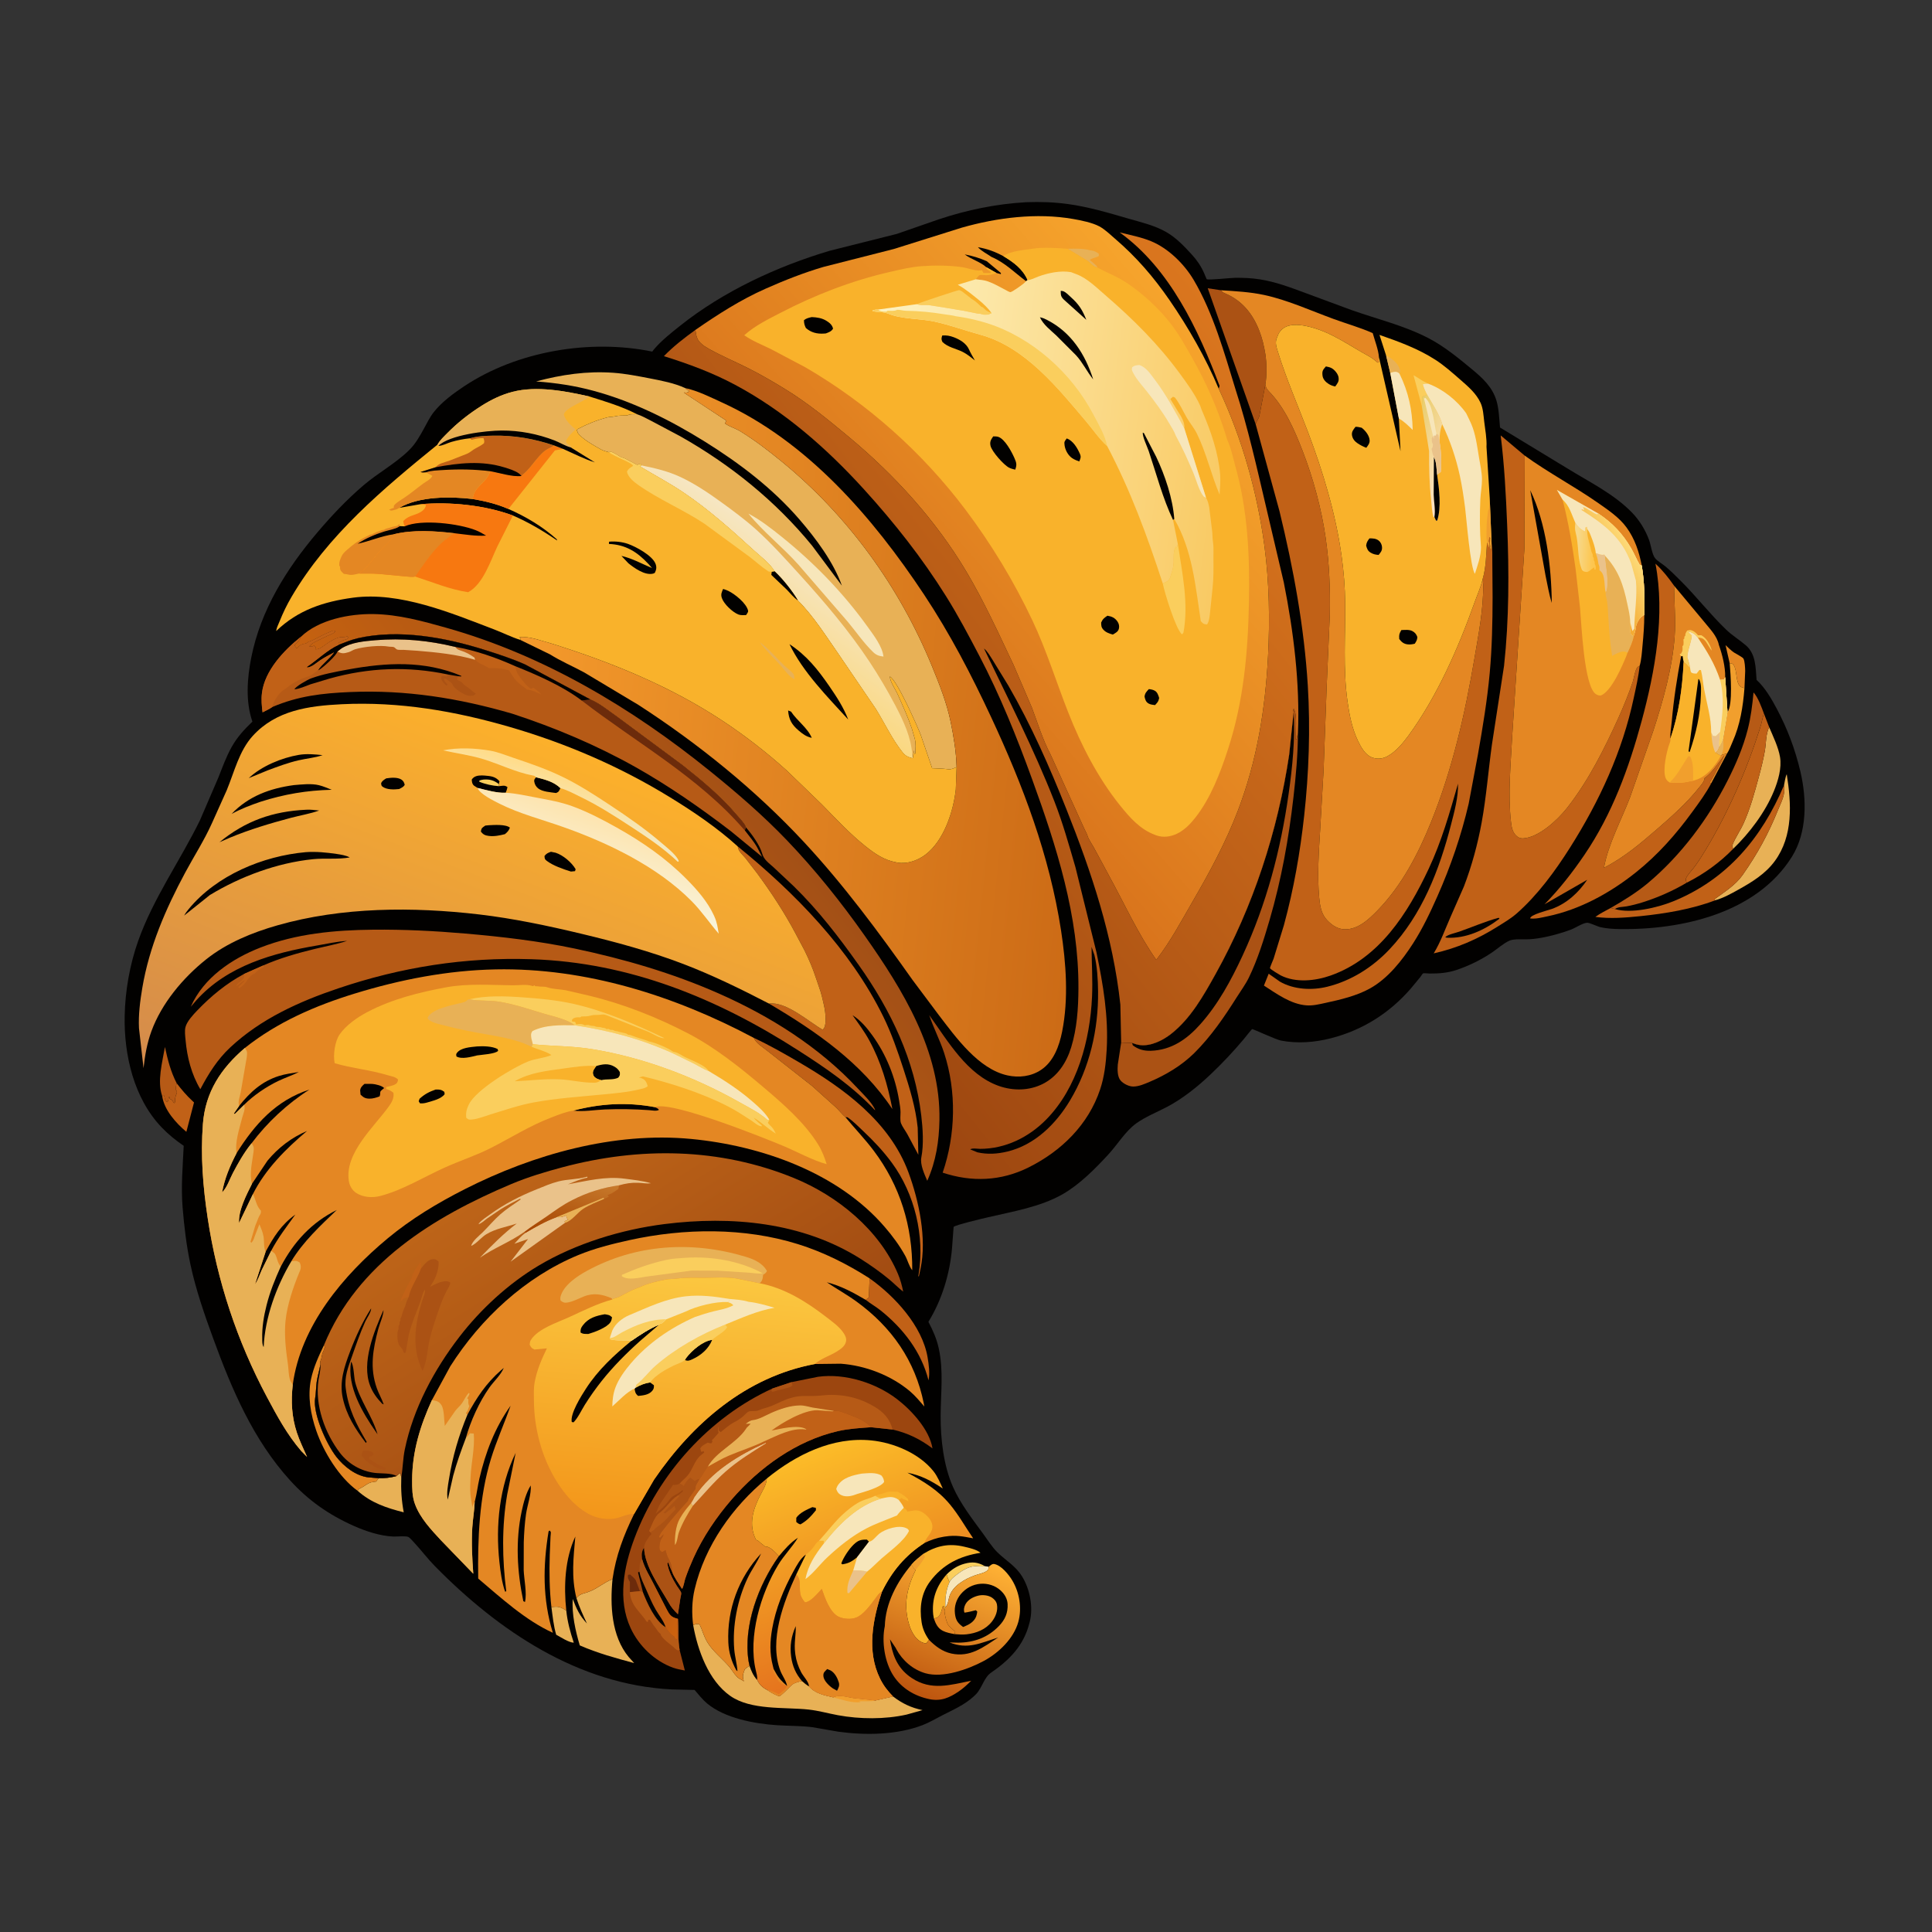 <svg version="1.2" xmlns="http://www.w3.org/2000/svg" viewBox="0 0 8083 8083" width="8083" height="8083">
	<rect x="0" y="0" width="8083" height="8083" fill="#333333" stroke="none"/>
	<title>shutterstock_2468703049</title>
	<defs>
		<clipPath clipPathUnits="userSpaceOnUse" id="cp1">
			<path d="m0 0h8083v8083h-8083z"/>
		</clipPath>
		<linearGradient id="g1" x2="1" gradientUnits="userSpaceOnUse" gradientTransform="matrix(238.902,-584.137,492.489,201.419,3845.149,7094.814)">
			<stop offset="0" stop-color="#bd550f"/>
			<stop offset="1" stop-color="#ffb235"/>
		</linearGradient>
		<linearGradient id="g2" x2="1" gradientUnits="userSpaceOnUse" gradientTransform="matrix(884.9,-694.375,2088.159,2661.113,2270.687,4025.473)">
			<stop offset="0" stop-color="#c66210"/>
			<stop offset="1" stop-color="#a35016"/>
		</linearGradient>
		<linearGradient id="g3" x2="1" gradientUnits="userSpaceOnUse" gradientTransform="matrix(-218.474,-63.833,75.263,-257.596,2862.052,6723.192)">
			<stop offset="0" stop-color="#cd620e"/>
			<stop offset="1" stop-color="#a75216"/>
		</linearGradient>
		<linearGradient id="g4" x2="1" gradientUnits="userSpaceOnUse" gradientTransform="matrix(-63.889,-2.271,4.997,-140.584,6663.772,2302.261)">
			<stop offset="0" stop-color="#fdc64f"/>
			<stop offset="1" stop-color="#f7d889"/>
		</linearGradient>
		<linearGradient id="g5" x2="1" gradientUnits="userSpaceOnUse" gradientTransform="matrix(158.743,-97.087,294.257,481.128,6678.924,2414.922)">
			<stop offset="0" stop-color="#f4aa32"/>
			<stop offset="1" stop-color="#fdda78"/>
		</linearGradient>
		<linearGradient id="g6" x2="1" gradientUnits="userSpaceOnUse" gradientTransform="matrix(-323.002,-841.579,827.635,-317.65,3689.045,6919.288)">
			<stop offset="0" stop-color="#e5741e"/>
			<stop offset="1" stop-color="#fcbc28"/>
		</linearGradient>
		<linearGradient id="g7" x2="1" gradientUnits="userSpaceOnUse" gradientTransform="matrix(237.745,-343.218,1298.27,899.302,3154.686,2711.077)">
			<stop offset="0" stop-color="#fad881"/>
			<stop offset="1" stop-color="#f6e6c2"/>
		</linearGradient>
		<linearGradient id="g8" x2="1" gradientUnits="userSpaceOnUse" gradientTransform="matrix(-670.647,-1063.024,1982.258,-1250.579,2778.008,5999.28)">
			<stop offset="0" stop-color="#a14b12"/>
			<stop offset="1" stop-color="#bd6418"/>
		</linearGradient>
		<linearGradient id="g9" x2="1" gradientUnits="userSpaceOnUse" gradientTransform="matrix(91.564,-287.43,298.05,94.947,2343.106,5201.425)">
			<stop offset="0" stop-color="#a54300"/>
			<stop offset="1" stop-color="#c7792b"/>
		</linearGradient>
		<linearGradient id="g10" x2="1" gradientUnits="userSpaceOnUse" gradientTransform="matrix(205.249,75.404,-153.835,418.736,5875.515,1864.39)">
			<stop offset="0" stop-color="#e9cd69"/>
			<stop offset="1" stop-color="#ffe3c8"/>
		</linearGradient>
		<linearGradient id="g11" x2="1" gradientUnits="userSpaceOnUse" gradientTransform="matrix(2463.859,-1956.371,2254.069,2838.781,2953.604,3655.731)">
			<stop offset="0" stop-color="#9c4610"/>
			<stop offset="1" stop-color="#da761e"/>
		</linearGradient>
		<linearGradient id="g12" x2="1" gradientUnits="userSpaceOnUse" gradientTransform="matrix(-2417.55,-245.897,275.867,-2712.205,4562.381,3163.692)">
			<stop offset="0" stop-color="#cc6b16"/>
			<stop offset="1" stop-color="#f49a2c"/>
		</linearGradient>
		<linearGradient id="g13" x2="1" gradientUnits="userSpaceOnUse" gradientTransform="matrix(94.151,-1044.831,1308.7,117.929,2806.605,6376.606)">
			<stop offset="0" stop-color="#f3961a"/>
			<stop offset="1" stop-color="#fbc740"/>
		</linearGradient>
		<linearGradient id="g14" x2="1" gradientUnits="userSpaceOnUse" gradientTransform="matrix(-654.332,1706.193,-2478.071,-950.351,2417.504,3145.611)">
			<stop offset="0" stop-color="#fcb02b"/>
			<stop offset="1" stop-color="#d58c4b"/>
		</linearGradient>
		<linearGradient id="g15" x2="1" gradientUnits="userSpaceOnUse" gradientTransform="matrix(-44.873,151.888,-726.616,-214.668,2355.43,3237.699)">
			<stop offset="0" stop-color="#ffdc8a"/>
			<stop offset="1" stop-color="#f4e8be"/>
		</linearGradient>
		<linearGradient id="g16" x2="1" gradientUnits="userSpaceOnUse" gradientTransform="matrix(-89.202,255.642,-976.956,-340.89,2560.26,3438.042)">
			<stop offset="0" stop-color="#fde4af"/>
			<stop offset="1" stop-color="#f8f3da"/>
		</linearGradient>
		<linearGradient id="g17" x2="1" gradientUnits="userSpaceOnUse" gradientTransform="matrix(1403.792,-1213.264,2127.639,2461.759,3772.036,2780.588)">
			<stop offset="0" stop-color="#d9741c"/>
			<stop offset="1" stop-color="#f6a42c"/>
		</linearGradient>
		<linearGradient id="g18" x2="1" gradientUnits="userSpaceOnUse" gradientTransform="matrix(-1523.057,-202.853,179.507,-1347.77,5144.449,1924.402)">
			<stop offset="0" stop-color="#f9ca64"/>
			<stop offset="1" stop-color="#fdf2c1"/>
		</linearGradient>
	</defs>
	<style>
		.s0 { fill: #020100 } 
		.s1 { fill: #face5d } 
		.s2 { fill: #e48723 } 
		.s3 { fill: #f9b22b } 
		.s4 { fill: #f7e6ba } 
		.s5 { fill: #e8b156 } 
		.s6 { fill: #b65a16 } 
		.s7 { fill: #c16117 } 
		.s8 { fill: #f19f2d } 
		.s9 { fill: #ab5214 } 
		.s10 { fill: url(#g1) } 
		.s11 { fill: #eac28a } 
		.s12 { fill: url(#g2) } 
		.s13 { fill: #6c2b0b } 
		.s14 { fill: #9c460f } 
		.s15 { fill: url(#g3) } 
		.s16 { fill: url(#g4) } 
		.s17 { fill: url(#g5) } 
		.s18 { fill: url(#g6) } 
		.s19 { fill: url(#g7) } 
		.s20 { fill: url(#g8) } 
		.s21 { fill: url(#g9) } 
		.s22 { fill: url(#g10) } 
		.s23 { fill: url(#g11) } 
		.s24 { fill: url(#g12) } 
		.s25 { fill: url(#g13) } 
		.s26 { fill: #f77810 } 
		.s27 { fill: url(#g14) } 
		.s28 { fill: url(#g15) } 
		.s29 { fill: url(#g16) } 
		.s30 { fill: url(#g17) } 
		.s31 { fill: url(#g18) } 
	</style>
	<g id="Page 1" clip-path="url(#cp1)">
		<path id="Path 2" class="s0" d="m4293.3 846c58.4-2.3 117-0.3 175 7.7 85.5 11.7 169.4 36.7 252.1 60.7 54.5 15.8 110.3 28.4 160 57.1 40.5 23.3 74.9 59.6 106.2 93.9 21.7 23.8 38.1 48 51.1 77.4 1 2.3 10.3 25.1 10.8 25.3 9.4 4.4 100.3-5.6 118.4-5.8 34.4-0.4 69.1 1 103.1 6.3 66.2 10.3 127.6 33.4 190 56.7l194.2 71.8c106.6 37.7 220.4 64.9 321.1 117.1 67.8 35.2 125.1 82.8 183.7 131.2 43.7 36.1 84.1 73.5 101.4 129.5 10.9 35.2 11.8 77 15.3 113.7l281.7 171.1c92.1 57 195.8 107.1 271.5 185.9 30.8 32.1 55.3 72.2 70.6 114 7.3 20 12.6 61.5 25.5 76.4 10.7 12.5 30 23.2 43.2 34.2 21.3 17.6 40.9 37.7 60.5 57 67.3 66.5 125.1 141.8 193 207 26 25 54.9 42.2 81.8 65.1 43.3 36.9 41.3 93.3 45.6 145.3 35.2 32.4 62 78.3 84.3 120.2 45 84.8 76.9 169.6 99 263.1 27 114.8 28.9 253.8-35.6 356.7-148.4 237-462.8 306.8-723.6 302.3-25.6-0.4-52.6-2.1-77.6-7.9-14.1-3.2-45.4-19.4-56.4-18.4-18.3 1.7-47.9 21.4-66.2 28.4-33.7 12.7-70.1 23.2-105.3 30.7-23.6 5-47.4 8.8-71.4 10-21.5 1-62.9-2.7-81.6 5.9-25.1 11.6-49.2 33.5-72.1 49-45.5 30.8-96.6 55.9-148.7 73.4-37.3 12.5-73.5 15.3-112.6 15-5.6-0.1-24.3-2.3-27.8-0.4-2 1.1-9.4 12.8-11.3 15.2l-40.3 48.7c-89.4 102.8-202.2 173.8-334.4 207.5-67.7 17.2-139.3 22.8-208.3 9.5-21.4-4.1-116.4-48.7-120.5-48-2.4 0.5-30.3 36.4-33.9 40.6-44.8 53.4-91.9 103.5-142.6 151.3-53.1 50.1-114.3 99-178.9 133.2-42.2 22.4-92.2 42-130.5 70-44.9 32.8-77.7 88.2-115.7 129.3-55.9 60.5-119.9 125.6-191.9 166.7-93.3 53.2-208.1 71.9-311.7 96.2-20.6 4.8-137.8 32.3-143.8 40.4 0 0-0.9 11.9-1 13.3l-5.6 75c-9 106.7-42.3 217.5-98.9 308.7 19 35.8 34.6 71.3 43.3 111 20.6 93 8.4 187.8 7.9 282-0.4 96.7 12 208.4 51.7 297.8 31.1 69.9 79.8 132.9 124.9 194.2 19.1 25.9 38 56.8 60.8 79.2 36.9 36.1 75.9 56.2 103.9 102 32 52.2 46.9 127.9 31.7 187.9l-2 7.6c-23.5 92.7-83.5 153.7-160.4 206.4-28.8 19.7-36.8 62.2-61.8 89l-10.6 10.3c-39 35.5-84.5 54.9-130.7 78.6-27.3 14-54.3 30.2-82.9 41.2-108.2 41.6-239 43.1-352.7 27.6l-108.3-18.8c-49.1-6.2-99.2-5.1-148.5-8.4-94.5-6.3-217.8-28.9-292.5-91.2-19-15.9-35.7-37.6-52-56.3l-96.4-2.2c-390.2-19.9-723.3-244.5-989.5-515.1-30.3-30.7-56.2-65.5-85.5-97.1-5-5.4-20.3-23.5-27-26-13-4.8-47.6-0.7-62.8-1.4-55.1-2.5-114.6-22.2-164.6-44.5-103.7-46-190.3-106.5-266.6-190.5-154.4-170.2-243.6-380.1-321.4-593.1-36.9-100.7-72.9-204.9-95.4-309.8-16.7-77.9-26.2-159.1-32.8-238.5-7.2-87 0.5-171.6 4.6-258.2-34.2-23.6-63.8-47.4-92.5-77.4-116.1-121.3-157.8-302.9-154.5-466.3 2.1-105 21.3-214.1 56.3-313.1 63.1-178.5 175-334.7 258.1-504l77.7-180.3c17.2-43.5 32.8-87.2 55.8-128.1 23.2-41.2 52.6-73.1 86.5-105.6-29.5-84.3-21.8-183.4-4.5-269.5 39.7-197.8 146.6-369.1 275.6-521.2 59.7-70.5 123.9-138.4 194.2-198.4 60.5-51.7 135.6-92.1 191.5-147.9 26.2-26.2 43.4-57.3 61.1-89.5 12.7-23 24.6-47.8 40.9-68.4 33.6-42.6 82.5-78.5 127.5-108.4 222.1-147.4 527-198.1 786.5-144.8l8-10.3c31.8-37 71.5-68.2 109.5-98.5 180.6-143.5 404.3-247.4 624.8-313l281.1-70.6 174.5-60.6c120.2-40 240.1-64.7 366.6-72z"/>
		<path id="Path 3" class="s1" d="m3960.4 6587c21.2-21.1 45.6-36.9 74.7-44.8 33.4-9.1 56-6.4 86 10.4l-4.2 0.4c-10.1 0.8-19.1 0.9-29.2-0.1-34.9-3.5-71 23.2-96.8 44.6-7.9 6.6-13.6 12.5-18.5 21.7-4.7-10.7-8.9-21-12-32.2z"/>
		<path id="Path 4" fill-rule="evenodd" class="s2" d="m3944.7 6823c14.9 7.5 32.7 10.6 48.9 13.8l2.9-10.1-2.7-2.4-4.5-4.1c-8.6-8-21-16.9-25.5-28.1l-2.6-7.3c-5.6-14.7-7.8-28.5-9.9-44.1l-2.6-22.3-4.7 2.5c-4.1 14.4-8.5 38.8-23 46.3l-13.8 4.8c7.7 21.5 16.1 40.2 37.5 51zm3308.5-4040.8c15.9 25.2 7.2 72.5 28.4 90.4 3 2.5 12.8 4.8 16.8 6.3l3-71.7c-0.3-12.1-1.3-41.1-7.3-51.7-3.5-6.3-31.8-20.4-39.1-25.3-12.9-8.7-24.4-20.4-35.7-31.1l17.2 75.6c8 1.7 12.1 0.3 16.7 7.5z"/>
		<path id="Path 5" class="s3" d="m3960.4 6587c3.1 11.2 7.3 21.5 12 32.2-15.4 35.4-18 67.7-17.5 105.8l-3.6 15.7-2.6-22.3-4.7 2.5c-4.1 14.4-8.5 38.8-23 46.3l-13.8 4.8-3-17.6c-6.3-65.1 13.6-118.5 56.2-167.4z"/>
		<path id="Path 6" class="s4" d="m4121.1 6552.6l15.5 2.1c-1.1 9.5 0 12.1-8.4 18-12.8 9-33.9 12.8-48.7 18-42.6 15.1-96.8 45.1-108.7 92.7-4.4 17.4-3.7 27.1-15.9 41.6-0.5-38.1 2.1-70.4 17.5-105.8 4.9-9.2 10.6-15.1 18.5-21.7 25.8-21.4 61.9-48.1 96.8-44.6 10.1 1 19.1 0.9 29.2 0.1z"/>
		<path id="Path 7" class="s5" d="m2307 6723.8c28.4-4.1 36.9-1.1 60.6 13.1l1.5 0.7c4.7 46.9 16.6 90.5 31.5 135-20-0.1-55.8-23.7-73.7-33.4-10.9-37-14.8-77.2-19.9-115.4z"/>
		<path id="Path 8" class="s6" d="m678.5 4585.3c-21.8-61.9 0.9-142.1 11.6-205 11.6 53.7 23.8 102.6 49.1 151.7l-1.6 6.2c-1.8 7.5-1.8 14.2-1.5 21.9l3.9 5.9c0 9.1 0.4 7.5-4 15.8l-1.9 7.8-1.2 4.7c-1.1 5.8-1 11.2-0.8 17.1l-3.9 3.9-3.9-5.9c-4.9-6.6-6.1-9.3-13.9-11.9l-2-9.8c-6.7 10-0.4 16.5-9.8 23.6-8.8-7.1-9.5-16.8-11.4-27.4z"/>
		<path id="Path 9" class="s7" d="m739.2 4532c20.9 27.1 41.1 51.3 66.5 74.6l6 5.8-32 122.9c-43.3-36.5-93-91.2-101.2-150l8.7-1.4c1.9 10.6 2.6 20.3 11.4 27.4 9.4-7.1 3.1-13.6 9.8-23.6l2 9.8c7.8 2.6 9 5.3 13.9 11.9l3.9 5.9 3.9-3.9c-0.2-5.9-0.3-11.3 0.8-17.1l1.2-4.7 1.9-7.8c4.4-8.3 4-6.7 4-15.8l-3.9-5.9c-0.3-7.7-0.3-14.4 1.5-21.9z"/>
		<path id="Path 10" class="s8" d="m7236.5 2774.7c8 1.7 12.1 0.3 16.7 7.5 15.9 25.2 7.2 72.5 28.4 90.4 3 2.5 12.8 4.8 16.8 6.3-6.1 77.7-18 153.6-50.1 225.3-6.9 15.6-13.4 34.2-22.8 48.3-8.2 2-16.3 3.6-24.2 6.7l-1.5 2.5c-8-3.6-15.5-8.3-23.1-12.7 10.2-6.6 12.8-16.3 17.1-27 7.5-11.3 11.5-20.9 15.4-33.8l18.2-108.8c23.3-31.5 12.8-161.1 9.1-204.7z"/>
		<path id="Path 11" fill-rule="evenodd" class="s5" d="m7193.8 3122c-4.3 10.7-6.9 20.4-17.1 27 7.6 4.4 15.1 9.1 23.1 12.7l1.5-2.5c12.2-20 9.1-48.2 7.9-71-3.9 12.9-7.9 22.5-15.4 33.8zm-5609.9 3062.4l-10.2 14.2-5.4 0.5c-21.4 2.3-28.6 7.3-46.1 19.2-5.2 3.5-10.3 5.9-15.9 8.7-5.5 2.7-6.9 5-10.1 10.1 56.4 50.5 121.3 72 193 90.1-9.3-48.9-12.2-96.3-10.3-146l-3.4-16.4c-8 0.7-10.5 5.4-16.3 10.6-25.4 7.1-49 9.4-75.3 9z"/>
		<path id="Path 12" class="s2" d="m1355.6 5627.3l4 10.3-3.9 5.8-0.7 3.6c-1.5 6.5-0.4 2.8-3.8 10-5.4 11.2-4.2 22.9-9.4 33.8-2.9 6.1-1.9 11.1-1.4 17.6l-1.3 7c-4.1 22-10.7 43.2-14 65.4-3.2 22.6-2.7 45.3-6.5 67.8-10.9 65 47.7 193.8 88.4 246 31.8 40.6 80.9 79.8 133.6 86.2l43.3 3.6-10.2 14.2-5.4 0.5c-21.4 2.3-28.6 7.3-46.1 19.2-5.2 3.5-10.3 5.9-15.9 8.7-5.5 2.7-6.9 5-10.1 10.1-77.4-55.6-142.5-162.8-173-251.5-23.3-67.6-36.8-143.4-22.2-214.4 10.3-49.8 32.6-98.5 54.6-143.9z"/>
		<path id="Path 13" class="s7" d="m3638.2 5348.4c104.6 74.2 220.2 198.3 242.6 330.3 5.1 29.6 10 66.9 3.9 96.3-30.3-119.3-105.4-216.3-200.3-292.4-20-16-42.5-28.4-62.4-44.3l12.7-10z"/>
		<path id="Path 14" class="s5" d="m7402 3042.7c16.1 38.1 38.3 83.3 45.1 124.2 7.8 46.4-7.9 99.8-25.4 142.5-36.3 88.8-101.9 175.6-170.8 242.1l-3.9-13.6c12.6-33.2 34.2-62.8 48.7-95.4 27.2-60.8 45.3-127.5 62.6-191.8 9.8-36.2 18.8-72.6 25.4-109.5 5.2-29.1 4-73.6 18.3-98.5z"/>
		<path id="Path 15" class="s5" d="m7463.9 3285.4c3.2-14.3 4.9-33.4 11.4-46.3 19.4 122.7 27.6 258.1-50.2 363.7-39.2 53.2-94.8 87.4-151.5 118.9-32.2 17.9-62.1 34.8-97.8 45l-2.7-4.6c41.5-30.5 87.5-58.6 117.4-101.2 61.3-87.1 108.6-173.5 148.3-272.3 14.2-35.3 31.7-64.4 25.1-103.2z"/>
		<path id="Path 16" class="s3" d="m3864.1 6500.2c54.5-33.4 106.3-44.2 169.4-29.3 19.5 4.6 53.8 11.9 68.5 25.7-86.9 13.7-157.1 48.1-210.9 119.9-37.5 50.1-44.5 109.7-35.4 170 4.2 27.8 14.9 51.4 31 74.2l-12.5 15.6c-6.8-1.8-14-3.6-20.3-6.9-25.2-12.9-41.3-43.9-49.5-69.9-26.1-82.5-10.6-156 26.9-231.7-8.7-6.6-12.4-12.5-17.9-21.7 14.9-17.6 32.9-31.4 50.7-45.9z"/>
		<path id="Path 17" class="s8" d="m3813.4 6546.1c14.9-17.6 32.9-31.4 50.7-45.9l5.6 14.1c-10.5 19.5-24.6 36.3-38.4 53.5-8.7-6.6-12.4-12.5-17.9-21.7z"/>
		<path id="Path 18" class="s7" d="m6756.3 3803.1c67.8 20.8 178.7-5.8 242.8-31.7 225.8-91.4 371.5-265.7 464.8-486 6.6 38.8-10.9 67.9-25.1 103.2-39.7 98.8-87 185.2-148.3 272.3-29.9 42.6-75.9 70.7-117.4 101.2l2.7 4.6c-97.6 37.3-209.6 55.7-313.3 66.3-62 6.3-125.9 11.4-187.9 3.1 20-14.6 42.2-25.5 63.9-37.2z"/>
		<path id="Path 19" class="s5" d="m2411.6 6685.9c9.8-11 16.2-15.7 30.5-19.6l10.9-3.2 5.7-1.9c38.7-12.8 67.1-40.8 103.9-54.5-10.4 108.1-5.2 238.1 67.9 326l22.7 25.2c-77.1-20.7-154.2-41.8-227.5-74-17.9-59.5-34.2-131.9-29.3-194.3 14.9 40.5 29.3 71 59.2 102.6-16.8-35.5-31.9-68.7-44-106.3z"/>
		<path id="Path 20" fill-rule="evenodd" class="s7" d="m7250.9 3551.5l-3.9-13.6c12.6-33.2 34.2-62.8 48.7-95.4 27.2-60.8 45.3-127.5 62.6-191.8 9.8-36.2 18.8-72.6 25.4-109.5 5.2-29.1 4-73.6 18.3-98.5l-22.4-57.9c-6 19.9-9.2 40.1-15.5 59.8-56.4 177.7-133.2 354.1-229.7 513.6-14.7 24.2-29.6 47.9-46.6 70.4-7.6 10.1-32.9 37.3-34.8 49.4-0.8 4.7 1.9 10.9 3.9 14.9 70.7-35.3 139.1-84.7 194-141.4zm-4037.7 847.1l184.5 145 100.1 89.9c13.4 12.9 25.2 28.3 39.2 40.4l8.6 0.5c24.2 16.5 45.1 38.2 66.3 58.2 43.9 41.4 83.6 83.6 119.5 132.3 95.5 129.6 138.5 308.3 111.7 467.5l-1.3 7.1 2.5 0.3 6.9-31.8c27.1-125.9-6.7-284.4-50.3-402.6-78.4-212.7-271.4-352.7-460.6-462.7-61.1-35.5-122.5-70.8-186.7-100.5 10.5 23.7 39.5 40.1 59.6 56.4z"/>
		<path id="Path 21" class="s9" d="m5253.5 1775.1l-200.6-569.1 55 8.3 3.6 4.2c5.1 5.3 8.9 6.9 15.5 9.6 69.1 29.3 113.2 84 140.3 152.3 13.2 33.1 21.1 66.3 26.7 101.4 5.9 37.5 6.6 90.2-0.1 127.5l-24.2 126.9-1 4.1c-3.1 13.3-12.7 22.7-15.2 34.8z"/>
		<path id="Path 22" class="s6" d="m6738.5 3798.9c53.3-30.5 108.2-64.4 155.4-103.8 138.4-115.8 253.3-269.7 334.5-430.5 34.3-67.9 64.2-137.2 83.3-211.1 13.3-51.6 19.7-103.5 24.6-156.5 18.7 20.2 33.5 61.4 43.3 87.8-6 19.9-9.2 40.1-15.5 59.8-56.4 177.7-133.2 354.1-229.7 513.6-14.7 24.2-29.6 47.9-46.6 70.4-7.6 10.1-32.9 37.3-34.8 49.4-0.8 4.7 1.9 10.9 3.9 14.9-56.8 33.9-121.1 62.1-184.2 82-22.3 7-45.6 13.1-68.6 17.2-16.9 2.9-33 1.3-47.8 11z"/>
		<path id="Path 23" class="s5" d="m2900 6799.1c12.1-4.1 15.4-7.7 27.3-2.1 11.4 23.9 16.8 47.7 30.7 71.1l2.7 4.6c21.4 35.1 60 65.7 87.3 96.9 12.9 14.7 22 32.1 35.7 45.9 6.9 6.9 11.9 8.9 20.4 13.3l7.9 5.6c-6.9-23.5-3.7-28.8 4.1-50.9 6.4-5.5 12.6-9.8 19.9-14.1 7.9 22 15.8 41.1 31.8 58.8 8.6 18.3 21 31.2 39.2 40.6l1.6 0.6 12.4 8.2c8.4 5.1 29.5 17.2 38.8 18.3 8.2 0.9 46.1-42.5 56.1-49.2 11.3-7.7 26-10.9 39.1-14 9.6 7.7 19 16.5 29.8 22.5 25.8 30.5 64 37.1 101 46 28.8-12.3 54.7-0.9 84 3.2l92.4 9.9 74-16.8c38.7 29.6 75.8 47.3 123.5 57.2l-66.9 18.7c-90.4 20.3-196 19.4-286.9 2.6-41.3-7.6-80.7-19-122.8-23.6-100.5-11-241.5 3.9-328.5-57.6-90.8-64.2-135.9-191.2-154.6-295.7z"/>
		<path id="Path 24" class="s8" d="m3485.8 7101.2c28.8-12.3 54.7-0.9 84 3.2l92.4 9.9c-18.8 6.1-48 1.3-68.8 4.2l7.9 3c-41.6 3.6-75.9-10.3-115.5-20.3z"/>
		<path id="Path 25" class="s10" d="m4136.6 6554.7c7.5-5.3 13.9-12.9 23.2-11.2 29.6 5.7 60.1 43.7 74.8 67.8 30.6 50.5 41.7 117.2 25.8 174.3-19.3 69.6-82 129.7-144.1 163.2-64.6 34.9-171.2 73-244.9 51.6-52.4-15.3-95.8-53.1-121.6-100.9l-2.1-4.4-24.3-36.5 3.7 20.3c11.8 60.1 35.6 107.3 87.6 141.7 81.7 54.1 160.9 28.7 248.5 11.2-16.1 15.9-32.4 31.3-51.2 44.1-39.3 26.8-75 42.9-124.1 32.8-61.3-12.7-115.7-45.1-150.1-98-36.4-56.1-49.8-141.8-36-207.2 2.7-95.9 51.2-185.8 111.6-257.4 5.5 9.2 9.2 15.1 17.9 21.7-37.5 75.7-53 149.2-26.9 231.7 8.2 26 24.3 57 49.5 69.9 6.3 3.3 13.5 5.1 20.3 6.9l12.5-15.6c26.7 26.7 55.8 49 93.6 57.3 78.7 17.1 133.6-26.4 195.7-67.2-73.9 23.3-126.6 51.3-203.3 20.8l36.4 0.9c66-0.6 123.2-21.1 170.1-69.5 25.4-26.3 38.2-54.9 36.4-92-1.2-22.7-12.9-42-29.4-57-22.7-20.6-53.1-30.1-83.6-27.9-32.8 2.4-62 18.4-83 43.5-19 23-27.8 51.2-24.4 80.9 2.9 25.4 10.2 38.6 30.5 53.6l3.8 2.9 5.4-2.2c20.7-8.6 40.9-20.1 49.3-42.5 2.4-6.2 3.4-13.2 4.4-19.7l-5.8-5.9c-15.8 3.9-31.5 8.2-47.8 10.2-4-12-1.6-24.5 4.6-35.7 10.4-18.9 32.1-30.1 52.3-35.2 18.1-4.7 42.9-2.4 58.6 8.3 10.3 7.1 18.2 16.2 20.5 28.7 4.6 25.7-5.5 51.3-21.1 71.3-25.8 33.3-65.3 48.7-106.2 53.3-16.8 1.9-33.3 0.6-50.1-0.8l2.9-10.1-2.7-2.4-4.5-4.1c-8.6-8-21-16.9-25.5-28.1l-2.6-7.3c-5.6-14.7-7.8-28.5-9.9-44.1l3.6-15.7c12.2-14.5 11.5-24.2 15.9-41.6 11.9-47.6 66.1-77.6 108.7-92.7 14.8-5.2 35.9-9 48.7-18 8.4-5.9 7.3-8.5 8.4-18z"/>
		<path id="Path 26" class="s2" d="m3208.3 6185.6l-0.4 4.1c-2.9 23.9-15.6 43.5-26.4 64.6-31.1 60.1-51.4 124.4-18.2 188.3l5.9 2c7 3.8 12.1 11.4 19.9 16l11.7 9.6 5.2 0.2c17.9 2.1 40.9 27.1 52.7 40.2-85 119.1-150.1 291.8-126.8 439.4l4.1 19.4c-7.3 4.3-13.5 8.6-19.9 14.1-7.8 22.1-11 27.4-4.1 50.9l-7.9-5.6c-8.5-4.4-13.5-6.4-20.4-13.3-13.7-13.8-22.8-31.2-35.7-45.9-27.3-31.2-65.9-61.8-87.3-96.9l-2.7-4.6c-13.9-23.4-19.3-47.2-30.7-71.1-11.9-5.6-15.2-2-27.3 2.1-6.2-50.2-5.4-100 6.1-149.5 42.4-181.8 159-346.6 302.2-464z"/>
		<path id="Path 27" class="s0" d="m3184 6499.6c-15.2 35.6-39.6 67.8-56.3 103.2-42.3 90.2-64.1 198.6-55.8 297.9 2.6 30.7 11.5 60.6 13.4 91.1l-4.7-3.9c-20.3-36.2-31.8-75.4-33.5-116.9-5.8-138.5 43.2-270.4 136.9-371.4z"/>
		<path id="Path 28" class="s7" d="m7159.8 3276.2c-21.9 42.2-51.2 81.4-79.1 119.8-69.1 94.9-144.3 180.1-236.3 253.6-107.4 85.9-234.9 156.2-370.4 184.1-23.8 4.9-47.5 11.6-71.9 8.9-2.3-15.4 76.9-34.9 90.7-39.9 61.9-22.5 111.4-67.9 147.7-121.9l-178.6 102.5c61.9-62.6 117.9-134.7 167.4-207.5 115.5-170 185.6-362.3 239-559.4 56.3-208.1 98.9-443.5 57.7-658.2 30.6 28.6 53.7 57.9 77.9 92.1 0.5 71.2 7.7 143.4 2.3 214.5-10.2 133.3-48.7 268.6-90 395l-96 274.8c-36.7 96-91.2 195.2-109.8 296.2 84.4-44.1 148.9-98.6 220.5-160.4 61.5-53.2 127-111.5 177.4-175.2 9.2-11.8 21.7-24 22.9-39.5l3.8-2.8c31.5-24.3 55.6-63.2 80-94.5-9.8 21.3-19.8 41.7-32 61.8l-9.3 18.3-16.4 29-2.9 4 0.8 4.1z"/>
		<path id="Path 29" class="s9" d="m5412.3 2978.4l-3.3-8.9 3.9-3.9c15.4 23.3 7 97.8 7.9 128.3l4-2c1.5-8.3 3-16.1 5.5-24.2-0.6 90.1-8.5 177.6-18.7 266.9-20.1 175.2-50.5 344.9-100 514.5-23.5 80.2-49.9 165.3-86.5 240.5-13.8 28.5-33.3 54.7-50.1 81.4-52.1 82.7-108.1 164.8-177.7 234-52.8 52.4-119.1 92.1-187.3 121-21.3 9-44.7 19.5-68.1 19.8-18.4 0.2-41.6-11.4-53.6-25.2-13.8-15.7-13.4-46.9-11.7-66.9l14.1-91.7 45.7 1.4c10.6 3.8 22 7.6 33.2 8.9 45.6 5.4 95.4-19.5 130.3-47 81.5-63.9 135.4-160 185.1-249.2 157.9-283.2 260.7-598.5 308.6-919.1z"/>
		<path id="Path 30" class="s0" d="m5412.3 2978.4c6.3 116.7-4.7 228.1-21.1 343.4-33.3 235.5-92.4 459.7-192.5 676-47.5 102.4-101.7 203.1-177.3 287.9-55.5 62.2-120.2 107.6-206.4 110.5-29.1 0.9-52.5-5.4-75.7-22.9l-2.9-9.9c10.6 3.8 22 7.6 33.2 8.9 45.6 5.4 95.4-19.5 130.3-47 81.5-63.9 135.4-160 185.1-249.2 157.9-283.2 260.7-598.5 308.6-919.1z"/>
		<path id="Path 31" class="s7" d="m3086.4 3541.1c239.7 194.4 470.9 431.5 608.5 711 34.6 70.4 60.3 144.6 84.5 219 25.9 79.7 51.6 163 60 246.8l2.7 113.3-46-86c-7.8-14-20.7-31-26.4-45.3-5-12.5-2-33.5-2.2-47-0.2-16.3-3.3-32.4-5.9-48.5-15.9-97.7-53.7-192-111.8-272.5-23.4-32.4-49.1-63.1-83.1-84.7 24.3 34 49.5 67.9 69.6 104.7 49.5 90.2 77.9 187.7 97.2 288.3-128.7-193.3-318.8-325.2-516.4-441.5 72.4-9.4 164.2 74.8 224.4 109.1 3.8-3.4 4-3.1 6.9-8.2 9.8-16.9 4.9-65.1 0.9-83.9-6.2-29.1-12.5-59-22.9-86.9l-13.8-40.4c-12.5-37.8-29.3-77.3-47.1-113l-36.4-68.5c-46.4-88-103.6-175-162.7-254.9l-47.3-61.3c-10.5-12.9-26.1-25.5-30.8-41.8z"/>
		<path id="Path 32" class="s2" d="m7003.9 2450.3l125.7 150.9c23.6 29.7 54 58.8 61.7 96.8 14.4 41.1 27.3 91.6 26.5 135.2l9.6 146.2-18.2 108.8c-3.9 12.9-7.9 22.5-15.4 33.8-4.3 10.7-6.9 20.4-17.1 27 7.6 4.4 15.1 9.1 23.1 12.7l1.5-2.5c7.9-3.1 16-4.7 24.2-6.7l-65.7 123.7-4.6-0.6-0.8-4.1 2.9-4 16.4-29 9.3-18.3c12.2-20.1 22.2-40.5 32-61.8-24.4 31.3-48.5 70.2-80 94.5l-3.8 2.8c-1.2 15.5-13.7 27.7-22.9 39.5-50.4 63.7-115.9 122-177.4 175.2-71.6 61.8-136.1 116.3-220.5 160.4 18.6-101 73.1-200.2 109.8-296.2l96-274.8c41.3-126.4 79.8-261.7 90-395 5.4-71.1-1.8-143.3-2.3-214.5z"/>
		<path id="Path 33" class="s1" d="m7033.4 2745.8l-6.3-9.1 5.9-2 2-3.9c6.3-8.4 3.9-17 4-27.7l3.9-3.9c0.7-6.4 1.1-12 0.5-18.5l-0.5-5.2 3.9-3.9 0.1-7.9 3.9-4c0-10.5 2.8-12.8 7.9-21.6l11.8-2c9.9 0 22.6 9 28.9 16.2l4.6 5.5h13.9c9.7 5.1 18.7 14 24.9 23l3.5 5.4c7.6 11.9 11.6 22.6 15.8 36.1l-5-5.9-20.6-33c-11.5-13.8-16.6-14-33.5-16.1-12.2-15-22-22.1-41.3-24.6l16.4 16.4c-2.6 31-17.4 58.1-18.7 90.2 5 15 9.1 30.1 11.5 45.7l-8.7-7.8c-6.6-9.2-8.7-10.4-18.4-16.7l-4.6-25.9z"/>
		<path id="Path 34" class="s0" d="m7033.4 2745.8l5.8-1.2 4.6 25.9c-5.3 110.3-19.8 214.6-55.2 319.7-1.8-22.7 3.7-48.4 5.6-71.2 8.1-93.5 21.7-181.2 39.2-273.2z"/>
		<path id="Path 35" class="s3" d="m7061.7 2642.7c19.3 2.5 29.1 9.6 41.3 24.6 39.2 58.3 70.7 109.8 93.3 177.1l16.3-1.1 5.2-10.1 9.6 146.2-18.2 108.8c-3.9 12.9-7.9 22.5-15.4 33.8-4.3 10.7-6.9 20.4-17.1 27 7.6 4.4 15.1 9.1 23.1 12.7-22.6 41.9-59.8 87.7-106.5 101.8l-9.7 2.7-36.2 6.8c-20 3.5-41.8 1.4-62 0.7-8-4.7-14.1-10.8-17.3-19.6-12.3-34.1 4.6-111.4 17.5-145.3 2.6-6.8 3.7-11.1 3-18.6 35.4-105.1 49.9-209.4 55.2-319.7 9.7 6.3 11.8 7.5 18.4 16.7l8.7 7.8c-2.4-15.6-6.5-30.7-11.5-45.7 1.3-32.1 16.1-59.2 18.7-90.2z"/>
		<path id="Path 36" class="s11" d="m7159.1 3064.3l7.4 14.7 11.9 1.1 18.2-17.7-3.6 40.6c-0.8 7-0.3 12.1 0.8 19-4.3 10.7-6.9 20.4-17.1 27-12.8-27.1-15-55.3-17.6-84.7z"/>
		<path id="Path 37" class="s0" d="m7105.7 2840.4l3.9 3.4c9.3 20.1 7 43.1 6.4 64.8-2.1 80.5-20.5 160.6-46.6 236.6l-1.3 0.9-3.7-2.9z"/>
		<path id="Path 38" class="s8" d="m6985.4 3273.7c33.7-31.7 52.5-71.3 77.2-109.3l7.9 0.1c16.9 26.8 12.5 70.7 13.1 101.7l-36.2 6.8c-20 3.5-41.8 1.4-62 0.7z"/>
		<path id="Path 39" class="s4" d="m7061.7 2642.7c19.3 2.5 29.1 9.6 41.3 24.6 39.2 58.3 70.7 109.8 93.3 177.1l16.3-1.1 5.2-10.1 9.6 146.2-18.2 108.8c-3.9 12.9-7.9 22.5-15.4 33.8-1.1-6.9-1.6-12-0.8-19l3.6-40.6-18.2 17.7-11.9-1.1-7.4-14.7c0.4-61-18-119.4-29.1-178.5-5.2-27.6-6.8-54.4-13.6-82l-6.4-1-11.9 15.4c-7.4-0.3-14.1 0.1-20.7-3.7-5.1-2.9-5.3-13.8-6.5-19.5-2.4-15.6-6.5-30.7-11.5-45.7 1.3-32.1 16.1-59.2 18.7-90.2z"/>
		<path id="Path 40" class="s1" d="m7196.3 2844.4l16.3-1.1 5.2-10.1 9.6 146.2-18.2 108.8c-3.9 12.9-7.9 22.5-15.4 33.8-1.1-6.9-1.6-12-0.8-19l3.6-40.6c10.3-72.8 18.5-145.7-0.3-218z"/>
		<path id="Path 41" class="s12" d="m1258.4 2664.7c74.9-72.6 203.7-97.1 304.2-95.6 105.4 1.7 204.4 29.2 305.1 57.5 406.5 114.5 776.4 335.3 1102.8 599.4 112.5 91.1 220.3 183.8 320.6 288.3 118.4 123.4 227.8 260 326.3 399.9 159.9 227 318.2 483.7 313 771.6-1.6 89.3-14.4 172.6-51 254.3-11.9-28.2-30.7-67.6-24.7-98.1 10.5-53.2 6.1-121-0.3-174.6-27.6-233-126.7-439.4-261.1-629.2-83.1-117.4-169.6-229.9-272.8-330.7l-84.3-79.1c-19.4-17.7-40.1-31.1-47.3-57-9.9-35.2-44.5-83.4-68.8-110.6l-0.6-3.3c-7.6-16.5-26.3-34.9-38.2-48.9-65.9-77.9-145.8-143.7-225.4-206.9l-274.8-203.6c-34.4-23.7-72-55.3-110.4-71.3l-273.4-146.7c-54.7-24.4-112.5-43.2-169.6-61.2-164.7-52.1-360.8-88.2-531.9-48.4-26.9 6.3-53.3 17.5-79.1 27.3l-1.6-7.3c10-9.1 21.1-13 34.1-16.2 4.7-1.2 5.7-3.3 9.1-6.7l-5.9-5.9c-10.6 7.1-23.1 2.4-35.5 5.9-17 4.9-34.7 15.8-49.4 25.6-16.1 10.8-28.6 23.8-48.3 23.8l0.9-9.9-5.8-5.9c-8.4 5.6-12 3.9-21.8 4 7.3-7.6 14.1-14.2 23.6-19l41.6-20.6c14.8-7.6 30.1-11 43.4-21.7v-3.9c-7.9-2.6-8.3-1.4-15.8 2-8.4 3.9-17.3 6.6-25.4 10.6l-53.5 26.9-15.8 5.9c-5.1 3-6.1 5.8-12.4 7-19.7 4-23.1 6.9-36.9 21.6l-9.5-14.2c8.8-8.7 18-17.1 23.5-28.3z"/>
		<path id="Path 42" class="s7" d="m6859.9 2785.3c-4.7 45.2-15.2 90.3-24.7 134.7-47.7 224.8-143.7 431.8-266 625.2-62.3 98.5-135.8 199.2-223.7 276.5-23.6 20.7-53.4 38.3-80 55-84.9 53.4-169.5 89.9-267.2 112 29.4-48.5 47.9-101.6 70.7-153.2l55.8-127c32.9-86 57.3-176 73.9-266.4 19.7-107.6 28.1-218.2 43.1-326.7l50.8-329.9c21.2-195.6 21.1-392.7 13-588.9-5.1-125.9-11.5-249.8-27.1-374.9l100.5 84.5-1.3 389.5-51.2 786.3c-6.1 115.8-18.1 241.8-4.9 356.9 2.3 19.9 5.4 39.5 19.4 54.9 8.1 9 18.6 14.3 30.9 13.7 66.3-3.3 145.8-78.4 184.2-127.3 89.3-113.8 156-246.5 215.3-377.9 21.9-48.3 42.6-99.4 59.5-149.6 4.5-13.2 10.7-52.7 20.1-61.7 2.5-2.4 5.9-3.8 8.9-5.7z"/>
		<path id="Path 43" class="s0" d="m6267.1 3840.4l6 0.2-0.8 3.8c-62.4 47.5-139.6 82.9-219 78.8l-6.8-1.9c9.1-11.3 43.4-18.1 58.6-23.5 54.4-19.1 106.2-41.6 162-57.4z"/>
		<path id="Path 44" class="s6" d="m1101.4 4039.2c67.7-30.1 145.9-52.3 218-69.7 44.1-10.7 89.5-18.9 132.7-33-41.9 2.3-82.7 11.9-123.9 18.9-186.2 31.5-376.4 84.5-507.3 230.1l-22.7 26.4c53.3-121.2 171.9-201 291.3-247.5 150.7-58.7 311.2-73.1 471.5-74.8 129.1-1.3 257.3 5.1 385.8 16.2 152.4 13.2 307 31.1 456.8 62.6 205 43 410.3 102.8 602.1 187.5 215.8 95.2 420.7 223.7 582.4 397.2 21.8 23.4 58.8 58.5 72 87.4l1.2 4.9c-95.7-101.7-204.6-175.8-321.5-250.8-340.1-218.4-707.6-368.4-1116.4-381.5-278.6-9-544.6 33-808.3 122-164 55.3-323.9 127.5-451.8 247-53.7 50.1-91.3 110.4-125.2 174.9-36.9-61.7-55.4-133.7-61.7-205.2-1.5-16.7-4.7-38.8-0.3-55.1 6.3-23.7 31.7-51 48.7-68.7 57.1-59.8 122.8-114 195.9-153z"/>
		<path id="Path 45" class="s7" d="m1020.7 4075l80.7-35.8 1.7 7.8-5.9 2-3.6 2.7c-7.2 5.4-1.3 1.4-9.9 5.7-7.7 3.8-11.1 8.3-16.9 14.3-5.7 5.8-0.4 0.6-9.1 4.9-7.4 3.7-23.1 22.2-27.3 29.6-5.6 9.8-20 23.1-29.9 27.6l-3.9-3.9c10-9.1 20-18.1 28.6-28.6-13.8 2.6-23.2 18.3-37.5 24.3 10-21.4 41-24 33-50.6z"/>
		<path id="Path 46" class="s6" d="m1258.4 2664.7l-3.1 6.8c-5.5 11.2-14.7 19.6-23.5 28.3l9.5 14.2c13.8-14.7 17.2-17.6 36.9-21.6 6.3-1.2 7.3-4 12.4-7l15.8-5.9 53.5-26.9c8.1-4 17-6.7 25.4-10.6 7.5-3.4 7.9-4.6 15.8-2v3.9c-13.3 10.7-28.6 14.1-43.4 21.7l-41.6 20.6c-9.5 4.8-16.3 11.4-23.6 19 9.8-0.1 13.4 1.6 21.8-4l5.8 5.9-0.9 9.9c19.7 0 32.2-13 48.3-23.8 14.7-9.8 32.4-20.7 49.4-25.6 12.4-3.5 24.9 1.2 35.5-5.9l5.9 5.9c-3.4 3.4-4.4 5.5-9.1 6.7-13 3.2-24.1 7.1-34.1 16.2l1.6 7.3c25.8-9.8 52.2-21 79.1-27.3 171.1-39.8 367.2-3.7 531.9 48.4 57.1 18 114.9 36.8 169.6 61.2l273.4 146.7c38.4 16 76 47.6 110.4 71.3l274.8 203.6c79.6 63.2 159.5 129 225.4 206.9 11.9 14 30.6 32.4 38.2 48.9l0.6 3.3-3.8 13.5c18.3 24.1 40.3 49.1 54.2 76l17.8 34.5-130.6-107.4c-124.8-95.8-260.7-190.3-397.7-267.4-164.3-92.4-338.2-165.7-517.1-224.2-223-64.9-445.1-100.5-677.8-90.5-117.4 5-217.4 16.5-326 62.8-12.7 8.7-26.9 15.2-40.6 22.1-3.4-27.1-5.8-53.3-2.5-80.5 11.2-93.7 91.9-179.1 162.4-235z"/>
		<path id="Path 47" class="s9" d="m1874.6 2822c16.4 2.4 33.4 6.8 49.9 7.7l-10.6 4.8-1.8 8.8 9.9 5.9c8.4 3.8 3.8-0.4 9.6 5.4 5.7 5.7 10.1 11.2 16.9 15.5 14.8 9.2 27.9 22.3 42.6 32.4l-11.7 8.2c-9.3 0.3-19.9 1.1-28.7-2.4-15.2-5.9-50.8-27.5-56.9-42.8-3.2-8.2-5.5-9.3-13-14.3l-11.8-8.5c-6.4-5.1-2.1-3.4-12.1-3.4 2 8.4 3.8 12.6 10.1 18.5l5.7 5.2-4.3 5.3c-8.4-5.1-14.3-12.7-19.3-21.1-4.7-7.7-3.7-9.1-2-17.6 8.6-2.5 12.9-0.9 21.7 0.6z"/>
		<path id="Path 48" class="s7" d="m1904.8 2706.5c83 13.9 173.6 45.7 250.4 80.4 3.6 12.5 5.8 26.1 13.5 36.6l4.1 6c11 15.9 32.3 42.7 48.4 52.3l6-2.6 5.6-1.4c10.8 8.6 23 16.9 31.7 27.6-18.2-7.7-39.5-19.6-59.3-20.1-13.4-11.7-30.1-21.8-42.4-34.2-12.4-12.4-22.4-30.1-32.2-44.7l0.6-1.3c-28.9-8.7-55.8-10.8-85.9-9.8-9.9-6.7-21.7-12.3-32.5-17.3-10.6-5-16.4-9.6-24.9-17.5l-2.9-9.3c-18.2-13.1-35.5-22.5-57-29.3-11.7-3.7-15.6-5.6-23.2-15.4z"/>
		<path id="Path 49" class="s0" d="m1874.6 2822c-168-35.6-331.6-29.1-496.6 17.2l-79 23.8c-21.9 7.7-43.9 18.8-67.2 20.9 6.4-13 54.5-40 69.3-45.5 47.9-17.8 104.1-28 154.4-37.3 160.9-29.6 319.5-38.4 474 26.4l0.3 2.9-5.3-0.7c-16.5-0.9-33.5-5.3-49.9-7.7z"/>
		<path id="Path 50" class="s11" d="m1411.8 2725.6l17.6-13.4c40.3-24.7 93.3-29.6 139.4-33.6 115.3-9.9 224 0.9 336 27.9 7.6 9.8 11.5 11.7 23.2 15.4 21.5 6.8 38.8 16.2 57 29.3l2.9 9.3c-77.3-22.9-161.8-31.3-241.9-37.9l-58.1-3.8c-7.5-0.4-19.7 1-26.3-1.2-4.7-1.5-9.2-8.6-13.9-10.2-5.8-2.1-15.2-1-21.7-2.2-36-6.8-104.8 0.5-140.3 11.2-9.4 2.8-17.5 9.3-27.5 12.2-20.1 6-28.9 6.7-46.4-3z"/>
		<path id="Path 51" class="s13" d="m2470.7 2926.8c38.4 16 76 47.6 110.4 71.3l274.8 203.6c79.6 63.2 159.5 129 225.4 206.9 11.9 14 30.6 32.4 38.2 48.9l0.6 3.3-3.8 13.5-4.2-4.3c-189.9-219.6-450.9-363.5-678.7-539.4z"/>
		<path id="Path 52" class="s0" d="m1416.7 2697.8c25.8-9.8 52.2-21 79.1-27.3 171.1-39.8 367.2-3.7 531.9 48.4 57.1 18 114.9 36.8 169.6 61.2l273.4 146.7-37.3 3.8c-80-60.4-185.4-106.5-278.2-143.7-76.8-34.7-167.4-66.5-250.4-80.4-112-27-220.7-37.8-336-27.9-46.1 4-99.1 8.9-139.4 33.6l-17.6 13.4c-3.7 16.3-57.8 65-74 75.1l-7.8 3.8c18.3-27.9 48-46.8 67.6-75.1-19 10.3-39 20.5-57.1 32.4-17 11.3-34.9 29.4-55.9 31.2v-3.4c41.6-27.9 87-72.1 132.1-91.8z"/>
		<path id="Path 53" class="s7" d="m1258.4 2664.7l-3.1 6.8c-5.5 11.2-14.7 19.6-23.5 28.3l9.5 14.2c13.8-14.7 17.2-17.6 36.9-21.6 6.3-1.2 7.3-4 12.4-7l15.8-5.9 53.5-26.9c8.1-4 17-6.7 25.4-10.6 7.5-3.4 7.9-4.6 15.8-2v3.9c-13.3 10.7-28.6 14.1-43.4 21.7l-41.6 20.6c-9.5 4.8-16.3 11.4-23.6 19 9.8-0.1 13.4 1.6 21.8-4l5.8 5.9-0.9 9.9c19.7 0 32.2-13 48.3-23.8 14.7-9.8 32.4-20.7 49.4-25.6 12.4-3.5 24.9 1.2 35.5-5.9l5.9 5.9c-3.4 3.4-4.4 5.5-9.1 6.7-13 3.2-24.1 7.1-34.1 16.2l1.6 7.3c-45.1 19.7-90.5 63.9-132.1 91.8v3.4c21-1.8 38.9-19.9 55.9-31.2 18.1-11.9 38.1-22.1 57.1-32.4-19.6 28.3-49.3 47.2-67.6 75.1-8.4 5-15.1 10.1-22.4 16.4-4.1 3.5-7.4 6.1-12.7 7.5-30.7 8-68.8 27.2-93 47.4-9.1 7.6-2.6 2.7-10.7 7.5-13 7.8-28.3 23.7-34.8 36.9l-2.7 3.6c-7.5 10-11.7 22.2-14.6 34.3-12.7 8.7-26.9 15.2-40.6 22.1-3.4-27.1-5.8-53.3-2.5-80.5 11.2-93.7 91.9-179.1 162.4-235z"/>
		<path id="Path 54" class="s14" d="m3311.7 5782.4l110.9-22.3c113.1-15.5 243.4 25.8 332.8 95.4 60.2 46.8 133.3 126.9 145.9 204.2-52.9-39.5-102.7-63.8-166.9-78.9l-90-9.6c-46.2 3.3-93.1 5.9-138.3 16.2-174.3 39.9-329 152.2-444.7 285.6-63.9 73.7-120.7 157.4-160.6 246.6-12.5 28-24.2 56.6-34.1 85.6-3.5 10.7-6.8 34.3-13.3 42.3-13.5-22.1-33.1-47.6-41.6-71.7-6.4-13-11.6-25.3-15.6-39.2l-4.2 4.7c6.1 34.7 21.3 63.4 39.4 93.1 4 6.7 17.2 23 18.5 29.9 0.9 5.1-2.9 18.5-3.7 24l-9.9 65.4c-16.8-16.4-29-30.1-40.1-51.1-37.7-65.2-99-150.2-101.5-227-11.2 16.4-10 28.2-8.3 47.5 11.6 41.3 32.3 70.8 50.8 108.6l49.8 97c7.1 12.9 13 27.2 26 35.3 7 4.4 15.5 6.7 23.4 9 3.7 43.8-1 86.7 7 130.3l21.8 85.6c-16.3-3-33.5-6-49.2-11.6-77.4-28-143.4-91.4-177.6-165.6-55.2-119.4-28.5-256.7 15.6-374.9 100.8-270.4 313.8-506.9 576.9-627.3z"/>
		<path id="Path 55" class="s9" d="m3230.9 5809.5l80.8-27.1 3.9 13c-7.3 9.9-30.4 13.1-42.5 16.6-9.2 2.7-17.8 3.8-27 7.1-5.3 1.9-10 2.8-15.5 3.7l-3.3-4.3z"/>
		<path id="Path 56" class="s13" d="m2635.3 6661v-42.7c-6.6-11.8-10.4-16.5-7.5-29.6l8.5-1.3c6.9 6.4 20.2 16.4 23.9 24.7l17 44.8z"/>
		<path id="Path 57" class="s6" d="m2677.2 6656.9l12.4 3.8c18.4 47 50.4 119.4 95.1 147.1 5.2 10.3 21.7 30.7 32 36.6l3.2 1.4 3.7 7.3c4.5 5.4 4 4.5 9.6 5.9 0.5-25.6-2.1-52.9 1.9-78.2l1.3-7.8c3.7 43.8-1 86.7 7 130.3l-6.6 2c-6.7-3.3-10.8-5.8-16.1-11.2l-4.7-4.8c-13.8-11.3-40.4-30.4-49.4-46.1-7.3-12.7 5.2 1.1-7.6-11.5-4-4-6.4-6.3-9.3-11.1-5-8.4-11.6-15.1-17-23.1l-3.6-5.6-10.1-15.5-6.8 0.6-2 9-4.7-1.4c-30.5-45.8-64.9-64.1-70.2-123.6z"/>
		<path id="Path 58" class="s15" d="m2686.4 6523.1c11.6 41.3 32.3 70.8 50.8 108.6l49.8 97c7.1 12.9 13 27.2 26 35.3 7 4.4 15.5 6.7 23.4 9l-1.3 7.8c-4 25.3-1.4 52.6-1.9 78.2-5.6-1.4-5.1-0.5-9.6-5.9l-3.7-7.3-3.2-1.4c-10.3-5.9-26.8-26.3-32-36.6-44.7-27.7-76.7-100.1-95.1-147.1l-20.2-81.9 5.5-3.4c2.3-19.6-1.8-36.6 11.5-52.3z"/>
		<path id="Path 59" class="s0" d="m2689.6 6660.7l-20.2-81.9 5.5-3.4c4.8 25.4 17.1 49.4 27.5 72.9 12.7 28.5 25 58.4 40.6 85.5 13.8 24.1 33.6 47.3 41.7 74-44.7-27.7-76.7-100.1-95.1-147.1z"/>
		<path id="Path 60" class="s9" d="m2842.8 6207.6l10.7 4.2c3.5 2.3 6.3 5.5 9.8 7.8l0.1-7.8c7.9-10 14.3-22.9 25.6-29.2l17.7 15.2c8.2-7.8 9.2-7.9 20.5-9.7l-13.3 24c-3.2 6.3-3.2 10.6-3.2 17.4l-3.3 4.2-12.2 17.5c-3.9 5.9-15.4 19.8-16.1 26.8-38.3 42.1-76.5 85-110.6 130.4-4.7 6.3-8 13.4-11.5 20.4l3.7 5.9 15.8-15.7c-2.1 9-6.1 13.1-10.6 20.9-5.2 9-9.2 34.7-5.4 44.5 1.8 4.7 6.2 6.7 10.1 9.6l13.8-8.7 4.5 15.3c2.8 9.9 6.8 18 11.5 27.1 8.8 16.8 10.8 29.2 11.4 48.1-6.4-13-11.6-25.3-15.6-39.2l-4.2 4.7c6.1 34.7 21.3 63.4 39.4 93.1 4 6.7 17.2 23 18.5 29.9 0.9 5.1-2.9 18.5-3.7 24l-9.9 65.4c-16.8-16.4-29-30.1-40.1-51.1-37.7-65.2-99-150.2-101.5-227 1.2-13 6-24.9 13.9-35.3l2.7-3.6c4.5-9 6.3-10.5 13.8-17.7l-2.5-7.9c-2.6-1.5-4.5-3.9-6.7-6 10-20.5 23.2-60.4 41.2-73.4 31.2-22.5 46.2-54 78.7-74.7l21.5-17.6-1.9-5.4c-10.3 9.3-21.2 15.6-33.5 21.9-18 9.2-23.2 23.7-36.3 37.9-13 14-28 26.7-42.2 39.4 6-14.7 11.4-31.3 20.3-44.5l52.3-76.6c7.7 0.9 12.8 0.7 20-2z"/>
		<path id="Path 61" fill-rule="evenodd" class="s6" d="m2757.1 6331.7c-18 13-31.2 52.9-41.2 73.4 2.2 2.1 4.1 4.5 6.7 6l3.7-4.4c15-11.3 0.4 3 10.5-7l12.1-11.7c31.7-19.3 52.4-49.1 79.4-75.2l-4.4-2.4c0.5-7.1 1.2-3.7-2-10.2-7.1 6.5-14 12.9-22 18.3l-12.3 9.1-5.2 4.4-5.9-3.8 67.1-70.3-7.8-0.9c-32.5 20.7-47.5 52.2-78.7 74.7zm96.4-119.9c3.5 2.3 6.3 5.5 9.8 7.8l0.1-7.8c7.9-10 14.3-22.9 25.6-29.2l17.7 15.2c8.2-7.8 9.2-7.9 20.5-9.7 12.4-14.9 22.2-35.8 34.2-52 35.2-63.5 118.7-97.1 158.9-157.2 4.6-6.8 2.6-4.8 8.1-9.9 4.5-4.1 8.2-8.2 12.1-12.8l-20.6 1c7.9-6.5 18.7-14.4 29.1-15.6 26.6-3 52.8-19.3 77.2-30.2 37.7-16.7 79.4-31 121.1-31.5 18.6-0.2 34.5 5.6 52.6 9l89.3 14.1c13.6-0.4 22.3-0.1 35.2 5 40.5 15.9 90.3 29.3 120 63.2l90 9.6c-11.7-44.9-37.5-72.9-76.4-95.9-56.7-33.6-113.7-48.8-179.7-49.2-23.1-0.1-45.7 4-68.7 4.6-29.4 0.9-60.8-2.2-89.4 5.3l-5.6 1.5c-31.9 7.8-57.7 23.2-87.7 35.4-17.1 6.9-35.3 10-52.2 17.6-14.2 6.3-31.5 0.9-43.8 5.8-5.2 2.1-16.5 15.1-21.4 19.3-12.6 10.9-24.6 18.2-39.1 25.8-19.1 9.9-38.2 27-55.1 40.6l-9-6.8-0.9-18.1c-2.5 10.2-2.2 17.9 1 28l-20.7 23.7-7 5.9 1.8 7.9-4.7 6.3c-9.9-1.2-5-0.2-14.7-2.9-11.8 6.7-24.5 12-31.5 24.2l3.8 13.8c5.6 0.1 2 0.4 10.4-2.6l2.4 6-4 3.1-5.9 4.9-3.5 2.8c-27.4 22.2-33.9 59-55.7 85-10.4 12.4-23.7 22.2-34.3 34.8z"/>
		<path id="Path 62" class="s7" d="m2961.4 6136.1c35.2-63.5 118.7-97.1 158.9-157.2 4.6-6.8 2.6-4.8 8.1-9.9 4.5-4.1 8.2-8.2 12.1-12.8l-20.6 1c7.9-6.5 18.7-14.4 29.1-15.6 26.6-3 52.8-19.3 77.2-30.2 37.7-16.7 79.4-31 121.1-31.5 18.6-0.2 34.5 5.6 52.6 9l89.3 14.1c13.6-0.4 22.3-0.1 35.2 5 40.5 15.9 90.3 29.3 120 63.2-46.2 3.3-93.1 5.9-138.3 16.2-174.3 39.9-329 152.2-444.7 285.6-63.9 73.7-120.7 157.4-160.6 246.6-12.5 28-24.2 56.6-34.1 85.6-3.5 10.7-6.8 34.3-13.3 42.3-13.5-22.1-33.1-47.6-41.6-71.7-0.6-18.9-2.6-31.3-11.4-48.1-4.7-9.1-8.7-17.2-11.5-27.1l-4.5-15.3-13.8 8.7c-3.9-2.9-8.3-4.9-10.1-9.6-3.8-9.8 0.2-35.5 5.4-44.5 4.5-7.8 8.5-11.9 10.6-20.9l-15.8 15.7-3.7-5.9c3.5-7 6.8-14.1 11.5-20.4 34.1-45.4 72.3-88.3 110.6-130.4 0.7-7 12.2-20.9 16.1-26.8l12.2-17.5 3.3-4.2c0-6.8 0-11.1 3.2-17.4l13.3-24c12.4-14.9 22.2-35.8 34.2-52z"/>
		<path id="Path 63" class="s5" d="m2898.7 6299.9c-23.3 36.5-42.5 69-58 109.9-6 15.7-6.7 41.8-16.8 54.2-1.7-32.5 3.1-79.7 19.2-108.5l3.2-5.6c12.6-22.4 28.5-41.1 44.9-60.8z"/>
		<path id="Path 64" class="s11" d="m3202.9 6036.3l2 2.1c-58.6 36.7-117.5 72.7-169.5 118.6-49.8 43.8-91.5 94.7-136.7 142.9l-7.5-10.8c6.2-9.1 11-18.1 15.7-28 69.6-105.3 183.4-173.5 296-224.8z"/>
		<path id="Path 65" class="s7" d="m3196.6 6030.3l6.3 6c-112.6 51.3-226.4 119.5-296 224.8l-4.2-2-4.4 5.5c-5.7 7.1-10 12.1-19.2 13.4 0.7-7 12.2-20.9 16.1-26.8l12.2-17.5 3.3-4.2c0-6.8 0-11.1 3.2-17.4l13.3-24c12.4-14.9 22.2-35.8 34.2-52 29.3-16 56.6-32.7 87.4-45.8 49.3-21.1 99.3-36.2 147.8-60z"/>
		<path id="Path 66" class="s5" d="m2961.4 6136.1c35.2-63.5 118.7-97.1 158.9-157.2 4.6-6.8 2.6-4.8 8.1-9.9 4.5-4.1 8.2-8.2 12.1-12.8l-20.6 1c7.9-6.5 18.7-14.4 29.1-15.6 26.6-3 52.8-19.3 77.2-30.2 37.7-16.7 79.4-31 121.1-31.5 18.6-0.2 34.5 5.6 52.6 9l89.3 14.1-6.2 1.7-64-4.7c-56.6-0.8-146.7 51.9-191.2 85.2 36.3-7.2 109.9-25.8 143.2-7l2.9 3-5.2-0.8c-57.4-7.6-120.2 27.5-172.1 49.9-48.5 23.8-98.5 38.9-147.8 60-30.8 13.1-58.1 29.8-87.4 45.8z"/>
		<path id="Path 67" class="s7" d="m5253.5 1775.1c2.5-12.1 12.1-21.5 15.2-34.8l1-4.1 24.2-126.9c2.8 11.7 5 17.7 13.7 26.6 67.3 68.6 107.9 162.1 142 250.3 44.4 114.6 79.1 241.8 96.6 363.8 15.3 107 19.5 214.1 17.4 322.2l-13.1 299.1-12.9 348.9-14.3 250.2c-5.7 92.9-12.8 192.6-4.1 285.2 3.2 34.1 8.5 68.5 33 94.1 20.7 21.6 44.2 38 75 38.3 55.3 0.5 99.8-41.8 136.1-79.1 100.9-103.6 170.3-236.8 224-369.8 88.4-218.8 141.6-450.2 181-682.2 17.2-101.3 38.1-207.3 37.1-310.2l-2.3-24.5c14.1-47.1 14.7-104 18.2-153l8.9 22c1-9.5 2.7-17.4-2.1-26.1l2.4-17.8 5.3 2-1.7 20.9c-0.6 6.1 1.7 10.8 1.7 16.6l-1 5.9 3 5.9 2.5-27.6c4.2 26.4 2.8 54.9 3.2 81.7l1.1 145.4c-0.2 105.9-2.4 212.1-12 317.6-10.5 114.2-29.5 228.4-49.4 341.3l-38.6 205.2c-31.1 133.3-75.4 262.6-130.9 387.6-30.2 68.1-61.5 134.3-101.8 197.1-46.1 71.6-105.2 146.9-180.8 188.8-55.6 30.8-124.2 47-185.8 60.2-26 5.7-52.2 12.2-79 10.3-66-4.8-124.5-48.2-178.4-82.8l19.9-49.6 46.5 32.8c58.2 33.9 134.6 37.5 198.7 21.6 100.4-24.8 189.7-81.6 260.4-156.6 136.6-144.9 208.5-332.5 257.4-522.1 14-54.1 30.6-114.7 29.1-170.8-35 121.9-68.5 240.9-122.8 356.4-87.5 186.1-206.2 374.1-410 446.2-64.4 22.8-146.2 31.5-209.2-0.6-4.3-2.2-43.6-25.6-44.6-30.1-0.7-3.4 13.1-34.2 15-39.6l43.2-140.4c41.2-151.5 67.6-302.2 84.8-458.3 19.6-177.5 26.2-364.1 15.2-542.7-15.1-247-60.2-491.2-118.6-731.3z"/>
		<path id="Path 68" fill-rule="evenodd" class="s2" d="m5111.5 1218.5c5.1 5.3 8.9 6.9 15.5 9.6 69.1 29.3 113.2 84 140.3 152.3 13.2 33.1 21.1 66.3 26.7 101.4 5.9 37.5 6.6 90.2-0.1 127.5 2.8 11.7 5 17.7 13.7 26.6 67.3 68.6 107.9 162.1 142 250.3 44.4 114.6 79.1 241.8 96.6 363.8 15.3 107 19.5 214.1 17.4 322.2l-13.1 299.1-12.9 348.9-14.3 250.2c-5.7 92.9-12.8 192.6-4.1 285.2 3.2 34.1 8.5 68.5 33 94.1 20.7 21.6 44.2 38 75 38.3 55.3 0.5 99.8-41.8 136.1-79.1 100.9-103.6 170.3-236.8 224-369.8 88.4-218.8 141.6-450.2 181-682.2 17.2-101.3 38.1-207.3 37.1-310.2l-2.3-24.5c-7.2 33.1-22.6 66.5-34 98.5-68.6 192.2-155.9 391.7-276.8 557.4-23.2 31.7-54.9 69.4-90.4 87.3-19.7 9.9-42.1 11.3-63 3.1-28.1-11-45.9-44.4-58.3-70.4-24.4-51.6-35.5-109.5-43.3-165.6-18.7-135.4-8.2-272-9.5-408.3-0.6-66.8-6-134.6-15.3-200.7-24.5-175-77.7-350.8-140.2-515.8-42.2-111.2-90.5-221.5-125.7-335.1-5.9-18.9-12.8-37.6-5.3-57.1l2.1-4.9 5.4-13.5c8.5-16.4 23.4-28.7 41.1-33.8 28.3-8.3 66-2.3 94 5.2 92.3 24.8 160.2 76.8 242 121.2 14.3 7.7 25.8 17.1 38.2 27.5l5-2c-2.5-7.7-1-12.8 0.1-20.6-2.5-32.2-17.4-69.5-26.1-100.9-53-23.6-110.8-39.7-165.4-59.8-94.1-34.5-191.4-78.9-289.3-99.9-59.4-12.7-120-15.7-180.5-19.7zm1266.2 1077.2l-51.2 786.3c-6 115.8-18.1 241.8-4.9 356.8 2.3 20 5.4 39.6 19.4 55 8.1 9 18.6 14.3 30.9 13.7 66.3-3.3 145.8-78.4 184.2-127.3 89.3-113.8 156-246.5 215.4-377.9 21.8-48.3 42.5-99.4 59.5-149.6 4.4-13.2 10.6-52.7 20-61.7 2.6-2.4 6-3.8 9-5.7 7.6-26.3 9.3-57.5 11.9-85 4.1-43.1 7.3-83.9 7.4-127.2 1.9-70.2 0.9-137.8-10.7-207.2-11.3-57.8-28.7-111.2-63.7-159.3-30.2-41.5-76.3-72.6-117.9-101.7-100.3-70.2-208.6-126.9-308-198.8z"/>
		<path id="Path 69" class="s0" d="m6402.1 2051c66.9 138.6 88.2 318.7 90.2 471.4-12-37.1-18-76.9-26.3-115z"/>
		<path id="Path 70" class="s3" d="m6537.4 2090.4l-23.5-40.5 173.7 99c58.8 39.3 101.2 83.9 136.9 145.3 13 22.2 22.6 46.5 35.6 68.5l8.5 3.2c11.6 69.4 12.6 137 10.7 207.2-17.1 7-28.9 26.8-34.2 45.2l-1.8 11.9c-1.6 10.7-5.5 21.4-8.7 31.8-4 23.3-15.5 47-25.4 68.5l-4.8 13.6c-17.7 42.8-62.1 147.4-106.5 165.6-8.3 0.4-14.2-1.1-21.3-5.8-49.9-32.6-60.2-296.5-66.3-362.4l-18.2-159.8c-13.4-97.7-29.9-195.9-54.7-291.3z"/>
		<path id="Path 71" class="s11" d="m6676.1 2313.7c11.7 4 23.3 9.9 35.7 6.7l3.1 4.6 5.1 45.5c3.8 23.6 11.4 89.3-2 108.8-7.2-25-1.2-71.1-20.7-88.9l-5.7-4.9c0.1-7.6 0.8-13.6-2-20.8-3-7.9-1.6-2.2-3.1-12.4-2.1-13.7-5.6-25.7-10.4-38.6z"/>
		<path id="Path 72" class="s16" d="m6590.8 2187.5c11.7 17.7 20.7 26.1 39.6 36 2.7-6.5 2.6-8.9 2.3-15.7l5.6-3.9c1.9 6.6 1.8 3.8 1.6 8.2 0.1 14.4 1.4 27.7 4.9 41.7l1.8 7.3 5.6 21.7c3 8.7 4.1 22.3 7.9 29.6 4.2 8.3 3.9 6.7 3.9 15.8 4.9 7.4 3.9 7.5 4 15.8 4.9 7.4 3.9 7.4 3.9 15.8 5.5 8.2 3.9 13.1 3.9 22.7l-5 0.9-0.9-9.8-9.6 6.5c-7.5 6.1-10.6 9.5-20 13.1-6.7-0.6-11-0.7-16.9-4.3-5.6-3.4-6.7-8.7-8.6-14.6-15.8-47.2-9.6-99.1-22.7-145.9-4-14.5-2.7-26.1-1.3-40.9z"/>
		<path id="Path 73" class="s5" d="m6714.9 2325c56.2 60.7 76.4 120.5 93 199.9 5.4 25.6 12 51.4 12.3 77.8-0.5 17.5-2 34.2 3.2 51.1l11.2 8.2c-4 23.3-15.5 47-25.4 68.5l-5.6-2.6c-19.6-7.6-41.2 7.6-58.8 16.1-8.9-52.1-12.1-102.6-15.7-155.3-2-29.2-1.8-62.3-9.4-90.6-1.9-6.9-2.6-11.4-1.7-18.8 13.4-19.5 5.8-85.2 2-108.8z"/>
		<path id="Path 74" class="s4" d="m6537.4 2090.4l-23.5-40.5 173.7 99c58.8 39.3 101.2 83.9 136.9 145.3 13 22.2 22.6 46.5 35.6 68.5l8.5 3.2c11.6 69.4 12.6 137 10.7 207.2-17.1 7-28.9 26.8-34.2 45.2l-1.8 11.9c-1.6 10.7-5.5 21.4-8.7 31.8l-11.2-8.2c-5.2-16.9-3.7-33.6-3.2-51.1-0.3-26.4-6.9-52.2-12.3-77.8-16.6-79.4-36.8-139.2-93-199.9l-3.1-4.6c-12.4 3.2-24-2.7-35.7-6.7-0.9-19.9-12-50.8-19.6-69.8l-2.6-6.4c-3.5-10.2-7.8-16.6-14-25.4 0.2-4.4 0.3-1.6-1.6-8.2l-5.6 3.9c0.3 6.8 0.4 9.2-2.3 15.7-18.9-9.9-27.9-18.3-39.6-36-15.7-34.6-23.8-71.1-53.4-97.1z"/>
		<path id="Path 75" class="s17" d="m6844.2 2428.8l-19.7-71c-38.3-108.5-114.5-165-207.9-224.2l2-3.7 7.9 4.9c0.8-6.8-0.9-7.9-4-13.8 21.6 6.1 37.2 23 58.4 31l6.7-3.1c58.8 39.3 101.2 83.9 136.9 145.3 13 22.2 22.6 46.5 35.6 68.5l8.5 3.2c11.6 69.4 12.6 137 10.7 207.2-17.1 7-28.9 26.8-34.2 45.2l-1.8 11.9c-1.6 10.7-5.5 21.4-8.7 31.8l-11.2-8.2c-5.2-16.9-3.7-33.6-3.2-51.1 3.7 12.5 5.2 24.9 9.6 37.3l7.8-9.5c0.3-68 13.3-133.2 6.6-201.7z"/>
		<path id="Path 76" class="s18" d="m3208.3 6185.6c122.4-99.8 275-175.4 436.8-159.3 93.6 9.3 200.3 53.9 260.1 128.7 17.2 21.5 27.7 47.9 39.3 72.7-49.5-33-89.5-54.6-148.2-66.4 68.2 36.6 128.1 72.6 178.5 133.3 35.9 43.3 64.7 94.9 96.7 141.3-43.3-7.9-72.2-14.4-116.9-7.5l-7.3 1.1c-27.6 4.3-54.8 14-80 26.1-80.5 52.1-134.9 117.7-177.2 203.2-38.7 116-65 248.9-8.2 364.1 14.2 28.8 32 51.8 54.3 74.6l-74 16.8-92.4-9.9c-29.3-4.1-55.2-15.5-84-3.2-37-8.9-75.2-15.5-101-46-10.8-6-20.2-14.8-29.8-22.5-13.1 3.1-27.8 6.3-39.1 14-10 6.7-47.9 50.1-56.1 49.2-9.3-1.1-30.4-13.2-38.8-18.3l-12.4-8.2-1.6-0.6c-18.2-9.4-30.6-22.3-39.2-40.6-16-17.7-23.9-36.8-31.8-58.8l-4.1-19.4c-23.3-147.6 41.8-320.3 126.8-439.4-11.8-13.1-34.8-38.1-52.7-40.2l-5.2-0.2-11.7-9.6c-7.8-4.6-12.9-12.2-19.9-16l-5.9-2c-33.2-63.9-12.9-128.2 18.2-188.3 10.8-21.1 23.5-40.7 26.4-64.6z"/>
		<path id="Path 77" class="s3" d="m3661.6 6257.8c15-6 31.5-8.2 45.7-14.2 13.4-5.6 34.4-2.6 49-2.3 16.2 9.6 28.9 16.3 42.4 30.1l1.7 9.4-23.3-10.3-6-3.3-10.6 8.4-3.4-2.5c-22.8-15.4-42.1-9.5-67.2-4.4-11.8-0.6-18.6-5-28.3-10.9z"/>
		<path id="Path 78" class="s0" d="m3398.5 6305.5l14.7 2.9 0.6 9.9c-19.9 24.8-37.2 43.5-64.8 59.3-7.8-1.8-11.5-4.9-17.6-10l0.1-17.7c15.5-21.8 43.3-33.5 67-44.4z"/>
		<path id="Path 79" class="s1" d="m3661.6 6257.8c9.7 5.9 16.5 10.3 28.3 10.9-101.2 28.5-181.6 109.6-244.4 190.4-0.8-4-0.5-1.8-0.3-7.6l0.3-4.9-19.1-0.1c36.6-40 68.8-84.7 110.2-120.2l5.6-4.6c19.7-16.9 41.6-33 65.7-43.3 15.9-6.7 33.3-10.6 48.9-18.2z"/>
		<path id="Path 80" class="s4" d="m3605.4 6165.2c25.9-1.7 60.4-6.5 82.8 8.5 7.4 9.8 9.1 14.6 10.7 26.2-14.1 23.6-86.1 42.3-112 50.3-20.7 8.2-45.7 15.1-66.9 5.1-12.1-5.8-17.2-13.5-21.4-25.8 1.6-4.8 3.1-9.5 5.8-13.8 21.7-34.4 64-43.7 101-50.5z"/>
		<path id="Path 81" class="s0" d="m3258.7 6510.6c24.7-29.4 47.2-55.9 79.6-77-24.4 39.6-58.1 73.1-82.7 113.6-72.8 119.9-126.9 300.7-93.5 441.3 3.3 13.6 6.9 25.5 5.7 39.7-16-17.7-23.9-36.8-31.8-58.8l-4.1-19.4c-23.3-147.6 41.8-320.3 126.8-439.4z"/>
		<path id="Path 82" class="s3" d="m3689.9 6268.7c25.1-5.1 44.4-11 67.2 4.4l3.4 2.5c7.1 10 16.4 20.9 20.6 32.5l11.2 8.5 3.8 7.3 24.3-3.9c15.7-2.9 31.3 1 44.2 10.4 15.9 11.6 32.7 29.5 35.8 49.8 4.8 31.5-24.9 48.2-33.1 75.4-80.5 52.1-134.9 117.7-177.2 203.2-13.2 5.8-19.7 18.3-28.1 29.3-20.3 26.3-49 68.2-81.4 80-21.1 7.7-51.3 5.4-71.4-3.8-36.9-16.8-58.4-80.2-70.9-116.7-17.1 17.2-45.5 54.6-70.5 56.2-8.8-10.5-16.5-21.6-19.2-35.3-6.2-31.1 5.6-56.6-16.9-82.2l39.9-82.4c13.7-9.5 28.1-24.6 37-38.6 5.4-8.6 9.7-12.8 17.8-18.8l19.1 0.1-0.3 4.9c-0.2 5.8-0.5 3.6 0.3 7.6 62.8-80.8 143.2-161.9 244.4-190.4z"/>
		<path id="Path 83" class="s11" d="m3569.8 6570.1c20.2-0.2 38.2-0.2 57.9 5.3l-75.7 90-6.4-1c-3.6-35.8 10.5-62.4 24.2-94.3z"/>
		<path id="Path 84" class="s0" d="m3585.8 6515.4c-19.2 15.5-33.2 24.6-57.7 28.7-5.5 0.9-2.8 1.2-8.4-2.8 8.4-24.6 32.8-61.1 51.8-79.2 19-18 29.7-21.1 55.5-20.8l8.6 8.8z"/>
		<path id="Path 85" class="s4" d="m3635.6 6450.1l3.7-0.5c13.8-4.1 28.1-24.4 39.9-33.5 25.3-19.4 81.7-37.6 112.6-22.6 8.2 4 7.2 4.3 11.3 11.3-20.1 42.3-79.8 84.5-115.1 115.7-20.3 18-39 38.1-60.3 54.9-19.7-5.5-37.7-5.5-57.9-5.3l16-54.7z"/>
		<path id="Path 86" class="s4" d="m3689.9 6268.7c25.1-5.1 44.4-11 67.2 4.4l3.4 2.5c7.1 10 16.4 20.9 20.6 32.5-10.1 10.4-19.8 20.5-28.3 32.2-43.2 18.1-87.1 32.9-128.7 54.6-59.7 31.2-115 75.8-164 121.8-29.7 27.9-57.8 66.5-90.2 89.9 10.7-57.8 40.3-101.7 75.6-147.5 62.8-80.8 143.2-161.9 244.4-190.4z"/>
		<path id="Path 87" class="s2" d="m3236.7 6982.6l-3.3-13.1c-13.8-52.7-12.2-101.3-2.9-154.9 14.6-84 48.4-167 89.6-241.2 13.6-24.6 28.1-53 51.5-69.5l-39.9 82.4c22.5 25.6 10.7 51.1 16.9 82.2 2.7 13.7 10.4 24.8 19.2 35.3 25-1.6 53.4-39 70.5-56.2 12.5 36.5 34 99.9 70.9 116.7 20.1 9.2 50.3 11.5 71.4 3.8 32.4-11.8 61.1-53.7 81.4-80 8.4-11 14.9-23.5 28.1-29.3-38.7 116-65 248.9-8.2 364.1 14.2 28.8 32 51.8 54.3 74.6l-74 16.8-92.4-9.9c-29.3-4.1-55.2-15.5-84-3.2-37-8.9-75.2-15.5-101-46-10.8-6-20.2-14.8-29.8-22.5-13.1 3.1-27.8 6.3-39.1 14-10 6.7-47.9 50.1-56.1 49.2-9.3-1.1-30.4-13.2-38.8-18.3l-12.4-8.2c10.3 2.7 20.5 5.1 30.2 9.5l19.6 9.3c15.4-12.3 25-17.1 35.1-34.8l-4.5-1.6-6.3-2.4c-15.7-5.2-21.7-12.2-32.6-24.6-0.7-7.9-1.7-9.8-6.7-16.3-3.4-4.4-5.7-7.1-8.3-12.3-3-6.2-0.6-7.6 1.6-13.6z"/>
		<path id="Path 88" fill-rule="evenodd" class="s0" d="m3444.9 7012.9c1.7 19.5 24.9 41.1 40 51.2l17 9.5c6.6-12.2 11.6-21.3 7.2-35.6-5.6-18.4-16.8-39.6-34-49.2l-14.3-6c-10.2 10.9-17.3 13.9-15.9 30.1zm-60.1 42.3c-1.1-19.2-24.2-42-33.2-59.5-11.9-23.1-20.5-47.9-24-73.7l-0.9-7.7c-5.1-38.3 3.5-73 2.6-111-19 41.9-25.6 83.3-19.2 128.7 5.5 39.1 19.3 70.8 44.9 100.7 9.6 7.7 19 16.5 29.8 22.5z"/>
		<path id="Path 89" class="s0" d="m3236.7 6982.6l-3.3-13.1c-13.8-52.7-12.2-101.3-2.9-154.9 14.6-84 48.4-167 89.6-241.2 13.6-24.6 28.1-53 51.5-69.5l-39.9 82.4c-53 116-114.8 275.5-67.3 402.8 8 21.3 24.8 42.6 28.6 64.5-20.9-18.1-35-31.9-48.2-56.5z"/>
		<path id="Path 90" class="s5" d="m2665 1733c20.6 6.5 41.2 18.6 60.6 28.3l120.9 64.2c209.8 118.6 397.7 270 550.6 456.8l125.1 167.8c-35.3-99-108.7-197-177.2-276.5-112.5-130.4-251.2-235.8-396.8-326.4-143.9-89.6-298.8-166.9-463-211.6-80.4-22-159.1-33.6-242.2-39.8 106.6-28.6 212.6-44.1 323.2-36.2 51.1 3.7 101.9 13.7 152.2 23.4 48.6 9.4 104.1 20 148.9 40.9 5.7 6.8 7.4 7.6 15.8 10.7l-2.2 5.1c-8 2.6-9.3 4.5-17.6 1.8v2.8l175.6 115.6-5.9 11.8c19.3 13.7 44.2 20.2 64.7 32.9 60.4 37.4 116.5 80.2 171.4 125.2 279.2 228.2 493.9 525.1 630.3 857.9 30.8 75 62.2 154.6 78.3 234.1 12.9 63.7 22.6 122.1 24.5 187.4-10.9 4.7-22.8 10.8-34.9 9.1-22.3-3.1-44.9-3.2-67.4-4.2l-48-140.2c-16.2-41.2-100.8-231.3-129-243.5 1.4 23.3 23 52.9 32.8 74.7 21 46.8 42.8 94.9 59.4 143.5l11.9 41.3c5.5 20.9 3.3 41.8 2.3 63.2h-4.7l-2.2-13.8c-0.5 9-0.9 17.6-2.6 26.4l-1.3 6.5c-19.3-5.2-29.9-9.6-42.5-25.3-42.9-53.7-75.1-122.6-111.5-181.3l-157-230.8c-52.2-74.8-104.4-158.2-169.1-222.7-24.8-41.1-62.9-89.4-98-122.1-17-31.1-61.4-64.5-87.7-88.6-92.9-85-186.4-168.7-290.9-239.4-59.4-40.3-122.4-73.8-184-110.4l6-4.5-4-6.6-6.9 1.9-6.9 3-51.6-27c-7.3-3.6-13.7-3.3-20.6-7.9-12.3-8.2-25.6-15.7-39.3-21.4l-6.1 3.1c-11.2-3.2-23.4-5.9-33.7-11.7-28.4-16-80.6-44.3-98.6-71.3l0.6-1.7-3.3-6.2 2-5.6c42.6-22 79.9-37.5 126.3-49.6 10.1-2.6 19.9-1.6 29.6-3.9 18-4.3 34.5-3.9 53.2-4 10.1-6.7 28.1-4.7 40.5-5.2z"/>
		<path id="Path 91" class="s4" d="m3131.1 2148.7c49.9 26.1 96.6 62.8 140.4 98 135.7 109.3 257.2 234.6 358.9 376.3 24.6 34.3 61.3 81.8 65.8 123.9-17.7-2.1-29.4-5.5-42.6-18.1-39.3-37.6-72.7-86.8-107.7-128.6l-205.6-237.7c-65.9-74-147.5-137.2-209.2-213.8z"/>
		<path id="Path 92" class="s19" d="m2683.8 1947.1c57.1 11.7 110.7 24.1 163.9 49 59.4 27.9 114.8 65.1 167.9 103.5 49.9 36.1 99.8 72.9 145.7 114 65.9 59.2 125 125.2 184.4 190.6 104.2 114.9 206.1 234.7 291.9 364.1 38.8 58.7 75.6 120.9 108.2 183.1 34.7 66.2 66.2 132.7 71.1 208.2l1.6 12.6c-19.3-5.2-29.9-9.6-42.5-25.3-42.9-53.7-75.1-122.6-111.5-181.3l-157-230.8c-52.2-74.8-104.4-158.2-169.1-222.7-24.8-41.1-62.9-89.4-98-122.1-17-31.1-61.4-64.5-87.7-88.6-92.9-85-186.4-168.7-290.9-239.4-59.4-40.3-122.4-73.8-184-110.4z"/>
		<path id="Path 93" class="s20" d="m1355.6 5627.3c139.3-340.8 458.6-536.6 783.3-673.4 69.8-29.4 142.2-51.1 215.3-70.6 322.2-85.7 655.9-82 967.3 45.2 181.7 74.1 357.7 216.9 435.6 401.8 9.9 23.7 16.7 48.5 21.6 73.6-20.7-16.1-38.8-34.9-59-51.7-37.7-31.2-78.4-59.8-119.7-85.9-242.8-153.2-540.2-180.4-819.7-145.1-180 22.7-371.1 81-527.1 174-126.4 75.5-241.8 181.7-331.6 298.4-105.8 137.5-192.7 299.6-228 470.7-8 39-8.1 78-14.7 116.9l-3.4-16.4c-8 0.7-10.5 5.4-16.3 10.6-25.4 7.1-49 9.4-75.3 9l-43.3-3.6c-52.7-6.4-101.8-45.6-133.6-86.2-40.7-52.2-99.3-181-88.4-246 3.8-22.5 3.3-45.2 6.5-67.8 3.3-22.2 9.9-43.4 14-65.4l1.3-7c-0.5-6.5-1.5-11.5 1.4-17.6 5.2-10.9 4-22.6 9.4-33.8 3.4-7.2 2.3-3.5 3.8-10l0.7-3.6 3.9-5.8z"/>
		<path id="Path 94" class="s9" d="m1519.3 6069c17.3 0.6 28.1-1.5 42.7 9.1l0.7 9.3-17.5 7.9-0.1 7.9c10.1 8.2 18.7 13.1 29.6 19.8 5.3 3.2 6.9 5.6 13.2 7.7 8.7 3 16.8 6.5 25.2 10.3l1.1 7.6-7.9 1.9-5.9-3.9c-7 0.6-9.4 0.4-15.9-2.8-7.8-3.9-3.2-2.5-10.1-4.2l-3.6-0.9-15.8-9.8c-15.7-7-29.2-25.1-41.4-37.5-0.8-9.5 1.4-14 5.7-22.4z"/>
		<path id="Path 95" class="s7" d="m1710.3 5425.6c-9.8 2.3-19.2 3.8-26.3 11.5-5.9 6.4-2.1 3.9-8.6 7.1 5.4-19.3 15.8-35.6 23.6-53.9l4-9.3c8-12.2 0.6 3.3 5.8-7.8 3.5-7.3 6.2-13.9 10.7-20.8l3.2-4.5c0-6.8 0.8-9.8 3.7-15.8l2.3-4.4c4.1-8.4 8.3-16 13.8-23.7 3.5-4.9 6.6-9 9.7-14.3 4.2-7.2 1.2-4.2 8-8.4 1.2 8.6 1 17.3 1.2 25.9-13.7 39.7-43.1 77.4-51.1 118.4z"/>
		<path id="Path 96" class="s0" d="m1468.7 5697.3c11.2 10 12.3 65.5 16.7 83.2 19.3 77.3 71.9 143.3 94.1 219.8l-5.8-8.1c-56.8-81.2-122.7-192-105-294.9z"/>
		<path id="Path 97" class="s0" d="m1604.5 5480.8c0 23.1-15.9 56.4-22 79.8-22.3 84.8-36.3 162.1-5.9 247.6 8.1 23 20.7 44.2 28.7 67.2l-6.1-2.3c-21.8-22.5-39.3-45.9-50.6-75.3-37.6-97.1 16.4-227.7 55.9-317z"/>
		<path id="Path 98" class="s0" d="m1552.6 5473.9c1.2 14.2-18.1 41.3-24.6 55.5-22 48.7-38.5 97.3-56.2 147.6-15.6 44.3-31.5 84.1-25.2 132.4 11.1 85.3 44.1 149.5 87.4 222.8l-3.1 4.9c-44.4-58.7-80.6-114.3-96.7-187.5-15.1-68.3 6.4-132.1 30.5-195.5 24.3-63.7 51.5-122.5 87.9-180.2z"/>
		<path id="Path 99" class="s0" d="m1340.4 5708.4l0.3 4.2c0.9 19.5-5.4 42.1-8.3 61.6-15.5 104.4 26.9 222 90 304.4 35.2 46.1 88.5 76.8 146.2 83.7 25.5 3.1 69.7-0.3 90.6 13.1-25.4 7.1-49 9.4-75.3 9l-43.3-3.6c-52.7-6.4-101.8-45.6-133.6-86.2-40.7-52.2-99.3-181-88.4-246 3.8-22.5 3.3-45.2 6.5-67.8 3.3-22.2 9.9-43.4 14-65.4z"/>
		<path id="Path 100" class="s11" d="m2329.2 5092.1l8.1 0.4c11.6 0.5 20.7-3.4 31.3-7.8 2.2 9.6 2.3 11.3 9.3 18l-3.5 1.3c-4.3 1.6-8 3.5-12 5.7l1.4 6.4-227.7 162.5 73.1-94.8-57.1 19.7c14.5-16 28.4-32.7 46-45.4 44.9-26.1 82.1-47.8 131.1-66z"/>
		<path id="Path 101" class="s21" d="m2395.2 5020.4c58.2-30.4 129.8-52.7 194.6-61.3l-2.8 15.4-23.8 15.9c-5.5 3.6-9.6 5-15.6 7.2l-6.1 2.5 6 5.9c-6.1 4.1-12.9 8.1-20.3 9.7-28.5 12.5-61.1 24.7-87.1 41.6-25 16.4-47.5 51-76.3 58.8l-1.4-6.4c4-2.2 7.7-4.1 12-5.7l3.5-1.3c-7-6.7-7.1-8.4-9.3-18-10.6 4.4-19.7 8.3-31.3 7.8l-8.1-0.4c-49 18.2-86.2 39.9-131.1 66l-3.9-4.5c29.1-22.7 60.6-42 90.9-63 36.6-25.4 69.8-50.5 110.1-70.2z"/>
		<path id="Path 102" class="s5" d="m2329.2 5092.1l196.4-81.1 1.6 4.7c-28.5 12.5-61.1 24.7-87.1 41.6-25 16.4-47.5 51-76.3 58.8l-1.4-6.4c4-2.2 7.7-4.1 12-5.7l3.5-1.3c-7-6.7-7.1-8.4-9.3-18-10.6 4.4-19.7 8.3-31.3 7.8z"/>
		<path id="Path 103" class="s9" d="m1761.4 5307.2c12.6-15.7 28.2-37.8 50.1-39.3 10.8-0.7 16.3 3.5 23.5 10.5 0.7 19.9-2.2 34.2-8.6 53.1l-1.6 4.8c-5.7 16.7-16.4 32.3-25.5 47.4 20.9-10.3 56-30.4 79.2-20.9l5.1 2.4c0.4 12.2-9.4 25.2-15 36-10.7 20.6-19.5 40.6-27.2 62.5-16 46-33 93.1-43.9 140.7-10.6 46.3-9.3 86.7-29.6 131.3-46-96.7-32.8-189.6-3-289.6 4.3-14.6 15.8-36.4 12.4-50.7-10.2 15.7-12.2 33-18.8 50.4-17.7 46.9-35.7 89.5-48.3 138.4l-10.4 61.4-2.8 13.6-5.8 1.9c-5.1-7.5-3.2-3.2-4.8-9.7-2-7.6-7-11.7-12-17.6-5.3-6.5-6.7-10.1-8.9-18l-1.2-4.4c-2.5-12.4-3.5-40.8 3.2-50.9 0-9.4-1.4-11.6 4-19.7 0-8.4-1.1-8.3 3.9-15.8 0-9.1-0.4-7.5 4-15.8l1.9-7.8 4-11.9 1.8-5.9c3-9 7.6-16.3 10-25.6 2.9-11.3 8.3-21.9 13.2-32.4 8-41 37.4-78.7 51.1-118.4z"/>
		<path id="Path 104" class="s11" d="m2194.2 5153.6c-59.3 42.5-127.1 67.1-186.4 108.4 48.5-50.3 98.4-100.8 154.1-143.1-43.6 14.7-87.9 20.9-127.7 45.1-20.8 12.7-41.7 40-62.8 48.5 4.8-20.9 33.5-42.5 48.6-57.4 24.8-24.5 47.7-52.4 73.9-75.3 26-22.7 55.9-41.5 84.2-61.3l-1.5-3.9c-27.4 14-55 27.8-81.2 44.2l-57.7 39.1c-10.9 8.2-22.5 19.8-35.6 23.9l2-3.8c11.1-13.6 31.2-26.3 45.3-36.6 61.5-44.8 125.7-77.3 196.1-105.7 30.1-12.1 60.3-25.3 91.9-33.2 37.3-9.4 77.8-8 114.3-18.2l5.1-1.5 0.8 4.3c-28.1 5.1-55 17.2-81.4 27.8 79.6-14.1 155.7-34.6 237.5-23.5 36.6 4.9 74.1 8.4 109.5 19-16.9 2.7-35.6-1.3-52.8-1.9-29-1.1-52.7 2.7-80.6 10.6-64.8 8.6-136.4 30.9-194.6 61.3-40.3 19.7-73.5 44.8-110.1 70.2-30.3 21-61.8 40.3-90.9 63z"/>
		<path id="Path 105" class="s3" d="m6203.1 2422.2c-7.2 33.1-22.6 66.5-34 98.5-68.6 192.2-155.9 391.7-276.8 557.4-23.2 31.7-54.9 69.4-90.4 87.3-19.7 9.9-42.1 11.3-63 3.1-28.1-11-45.9-44.4-58.3-70.4-24.4-51.6-35.5-109.5-43.3-165.6-18.7-135.4-8.2-272-9.5-408.3-0.6-66.8-6-134.6-15.3-200.7-24.5-175-77.7-350.8-140.2-515.8-42.2-111.2-90.5-221.5-125.7-335.1-5.9-18.9-12.8-37.6-5.3-57.1l2.1-4.9 5.4-13.5c8.5-16.4 23.4-28.7 41.1-33.8 28.3-8.3 66-2.3 94 5.2 92.3 24.8 160.2 76.8 242 121.2 14.3 7.7 25.8 17.1 38.2 27.5l5-2c-2.5-7.7-1-12.8 0.1-20.6l90.2 393.2-6.9-137-36.1-190.5-17.2-72.6-27.8-86.6c80.9 28.2 161.2 57.4 233.6 104 37.4 24 71.5 54.6 105 83.8 32.6 28.5 66.4 57.1 84.7 97.3 10.4 22.9 11.9 52.3 14.8 77.1 4 33.6 11.5 72.9 9.6 106.4l13.3 209.2 7.9 192.1-2.5 27.6-3-5.9 1-5.9c0-5.8-2.3-10.5-1.7-16.6l1.7-20.9-5.3-2-2.4 17.8c4.8 8.7 3.1 16.6 2.1 26.1l-8.9-22c-3.5 49-4.1 105.9-18.2 153z"/>
		<path id="Path 106" class="s5" d="m5799.2 1487.7c24.3 11.7 50.1 31.5 57.9 59.1 2.2 8 0.5 9.1-2.2 16.1-2.8-2.3-5.1-4.5-8.6-5.8-10.2-4.1-20.2 0-29.9 3.2z"/>
		<path id="Path 107" class="s1" d="m5948.2 1697.6l-34.4-127.8 20.6 12.3c13.1 9.2 26 16.1 40.4 23-8.9 0.1-13.6-0.1-22.2 2.8 4.3 15.1 10 28 17.3 41.9l-2.5 2.6c-4.9 4.2-9.7 4.6-15.8 5.9-2.1 7.4-1.9 10.1-1.5 17.5 0.4 7.9 0.4 14-1.9 21.8z"/>
		<path id="Path 108" class="s8" d="m6232.4 2078.9l7.9 192.1-2.5 27.6-3-5.9 1-5.9c0-5.8-2.3-10.5-1.7-16.6l1.7-20.9-5.3-2-2.4 17.8c4.8 8.7 3.1 16.6 2.1 26.1l-8.9-22-2.3-15.7c-0.3-38.8 0.8-78.2 6.6-116.7 8.2-8.9 5.9-43.9 6.8-57.9z"/>
		<path id="Path 109" fill-rule="evenodd" class="s0" d="m5715.6 2282.8c3.6 13.1 6.9 22.1 18.9 29.4 10.8 6.5 20.9 8.6 33.3 9.5 8.8-11.1 15.3-17.5 14.2-33-0.6-10.1-5.8-20.8-13.9-27.1-11.4-8.9-25-9.3-38.7-9.1-7.9 10.6-12.3 17-13.8 30.3zm138.5 390.7c9.7 12.7 19 20.6 35.4 22.4 10.5 1.2 19.6-0.3 29.6-2.8 6.3-9.8 10.1-15.8 10.8-27.8-4-11.7-10.5-19.9-21.7-25.4-13.1-6.5-31.2-4.4-45.5-3.8-8.9 16.2-9.7 19-8.6 37.4zm-320.9-1101.1c2 14.9 14.1 27 26.3 34.4 8.7 5.2 17 8.1 26.8 10.2 9.6-13.8 16.7-20.8 13.8-38.7-2.3-14.4-16.9-31.8-29.6-38.4-7.1-3.7-15.4-5.4-23.3-6.9-12.6 14.5-16.7 18.9-14 39.4z"/>
		<path id="Path 110" class="s0" d="m5671.2 1785.6c8.9-0.2 17.1 2 25.7 3.9 15.5 12.1 32.3 32.6 33.3 53.3 0.6 12.3-7.1 21.3-14 30.6-13.2-5-25.2-11.2-36.9-19.1-11.9-8.1-20.5-18.6-22.9-33.1-2.4-15 6.3-24.6 14.8-35.6z"/>
		<path id="Path 111" class="s4" d="m5816.4 1560.3c9.7-3.2 19.7-7.3 29.9-3.2 3.5 1.3 5.8 3.5 8.6 5.8 37.8 77.7 53.5 149.6 55.5 236-18.3-17.8-35.5-35.5-57.9-48.1z"/>
		<path id="Path 112" class="s22" d="m5969.9 1649.8c20.8 36.9 53.3 84.9 64 125.2-8.9 22.5-11.3 47.2-11.5 71.2 7.2 40.5 9.5 87.3 5.6 128.2l-15.5 11.1c8.4 57.2 18.8 137.1 0.3 192.5h-4.9l-6.8-14.7-3.5 0.9c-7-22.9-7.6-49-10.2-72.8-7.5-69.1-8.9-134.7-8.5-204l-30.7-189.8c2.3-7.8 2.3-13.9 1.9-21.8-0.4-7.4-0.6-10.1 1.5-17.5 6.1-1.3 10.9-1.7 15.8-5.9z"/>
		<path id="Path 113" class="s4" d="m5995.2 1823.2l-37.5-156.1 5.7-2.6c32.9 32 35.4 106.4 46.4 150.8l-2.6 7.4h-7.4l-1.8 15z"/>
		<path id="Path 114" class="s0" d="m5999.2 1912.4c11.2 20.2 10.5 50.2 13.3 73.1 8.4 57.2 18.8 137.1 0.3 192.5h-4.9l-6.8-14.7c5.3-28.8-2.2-64.1-2.9-93.6z"/>
		<path id="Path 115" class="s11" d="m6009.8 1815.3l8.2 3.8 4.4 27.1c7.2 40.5 9.5 87.3 5.6 128.2l-15.5 11.1c-2.8-22.9-2.1-52.9-13.3-73.1-5-9.7-7.5-23.4-10.1-34.1 5.3-7.1 5.6-11 5.9-19.7-5.7-8.5-4.5-15.1-5-25.1l5.2-10.3 2.8 14.5 1.8-15h7.4z"/>
		<path id="Path 116" class="s4" d="m5969.9 1649.8c-7.3-13.9-13-26.8-17.3-41.9 8.6-2.9 13.3-2.7 22.2-2.8 61.4 22.5 121.7 70.3 159.4 124 9.6 20.6 20.8 41 28.1 62.5 13.9 41.3 18.9 83.5 26.1 126.2 4.9 29 11.5 58 11.8 87.7 0.2 27.6-5.4 55-6.8 82.6-3.1 66.2-2.7 135.7 2.6 201.8 0.2 36.4-14.4 76.3-25.4 110.7-19.1-25.4-35.2-229.7-40.9-275.1-5.8-45.3-12.6-91.4-22.3-136.1-16.1-73.9-40.6-146.4-73.5-214.4-10.7-40.3-43.2-88.3-64-125.2z"/>
		<path id="Path 117" class="s23" d="m5102.4 1614.4c-89.1-235.2-207.8-490.9-418-642.1 43 10.9 89.8 19.7 130.8 36.6 72.7 29.8 139.4 95.6 179 162.5 81.6 138 128.2 305.3 175.1 458.1 52 160.9 88.3 324.2 127 488.5l74.8 318.7c40.8 204.9 67.9 422 59.2 631-2.5 8.1-4 15.9-5.5 24.2l-4 2c-0.9-30.5 7.5-105-7.9-128.3l-3.9 3.9 3.3 8.9-18.7 178.6c-47.9 320.6-150.7 635.9-308.6 919.1-49.7 89.2-103.6 185.3-185.1 249.2-34.9 27.5-84.7 52.4-130.3 47-11.2-1.3-22.6-5.1-33.2-8.9l-45.7-1.4-3.4-159c-30.7-285.1-120.5-553-225.8-817.7-70.1-176.3-147.4-351.9-242.5-516.4l-67.3-109.6c-10.1-15.5-20.3-34.4-34.9-46.1 101 211 208.9 420.5 294.2 638.7 35.3 90.4 61.1 182.9 88.3 275.9l87.9 355.7c28.2 137.1 50.8 267.6 42.9 408.4-3.1 55.8-9.6 112.6-27.4 165.8-49.3 147.8-162 258-299.6 326.6-114.9 57.3-237.9 62.2-359.2 21.8 54.5-159.1 58.6-339.7 6.2-500.6-17.7-54.2-44.7-104.7-62.3-158.3 78.2 108.5 158.1 249.5 291.6 296.3 59.9 21 126.7 20 183.7-8.8 61.3-31.1 98.7-88.5 118.5-152.9 24.2-79.1 29.8-162.3 30.3-244.6 2-303.9-91.3-595.3-193.9-877.6-63.9-175.8-133.8-349.9-220.7-515.9-44.1-84.1-89-169.2-139.5-249.7-100.8-161-216-306.9-343.6-447.3-156.4-172-333.3-327.1-539.3-437.1-94.6-50.5-195.1-87.6-297.3-119.5 39.9-41.3 85.5-76.3 131.9-109.9 4.6 35.1 8.2 46 36.7 67.4l21.7 13.2c51.7 28.7 106.6 51.8 159.5 78.3 54.9 27.5 109 59 161.2 91.2 91.3 56.3 178.5 127.5 260.8 196.1 193.6 161.1 364.8 348.8 494 565.8 74.5 125.1 135.5 259.8 197.8 391.3l76 177.2c24.4 65.1 45.1 133.7 77.7 195.3l141.3 310.8 12.4 25.7 1.6 5.3c5 15.2 18.5 34 26.4 48.5l64.7 120.1c65.1 118.6 118.1 237.7 196.2 349.5 59.6-77 104.5-162.2 153.2-246.1 71-122.4 137.5-245.5 188.2-378 79.9-208.5 114.8-425.2 126.3-647.2 7.8-150.7 5-308.1-14.8-458-30.1-227.3-94-452.4-191.5-660z"/>
		<path id="Path 118" class="s0" d="m4566.8 3961.6l12 34.1c11.7 48.9 14.7 102.4 15.3 152.5 1.7 158.8-35.4 319-117.5 456-59 98.4-147.4 186.1-262.1 213.6-42.3 10.1-82.2 12.7-125.1 3.3l-30.2-12.4c7.7-6.3 30.9-2.2 41.5-2.2 106.1-0.1 203.9-48.6 277-123.3 129.8-132.3 182.8-331.9 191.1-512.8 3.2-69.6-1.5-139.1-2-208.8z"/>
		<path id="Path 119" class="s24" d="m2867.3 1623.9c50.3 10.2 104.3 37.6 151.2 59 359.2 163.3 633.5 482 847.7 804.9 108.6 163.8 197.6 335 280.6 512.9 133.4 285.9 244.2 578.9 292.4 892.3 21 137.2 31.9 285.8 4.5 422.9-11.9 59.7-35.3 124.9-88 160.1-41.6 27.8-92.9 33.8-141.1 23.1-121.2-27-214.5-157.9-286.5-251.8l-110.2-147.3c-141.1-199.4-287.7-397.8-454.3-577-202.8-218.2-442.8-412.3-692.9-574.1l-227-135.9c-46.3-25.1-98-47.1-142.3-75.1l-123.9-60.4 1.1-5.9-5.4-6c43.9-4.2 92.1 15.9 134.4 26.9 254.8 80 500 179.6 723.3 328.4 91.5 60.9 180.5 130.3 262 204l146 141.1c58.2 59.3 115.3 121.1 180.3 173.1 39.7 31.7 79 59.4 130.2 68.6l5.4 1.1c40.5 7.2 85.6-9.1 117.6-33.6 76.8-58.7 116.4-180.2 126.4-272.6l3.4-93.4c-1.9-65.3-11.6-123.7-24.5-187.4-16.1-79.5-47.5-159.1-78.3-234.1-136.4-332.8-351.1-629.7-630.3-857.9-54.9-45-111-87.8-171.4-125.2-20.5-12.7-45.4-19.2-64.7-32.9l5.9-11.8-175.6-115.6v-2.8c8.3 2.7 9.6 0.8 17.6-1.8l2.2-5.1c-8.4-3.1-10.1-3.9-15.8-10.7z"/>
		<path id="Path 120" class="s2" d="m1807.1 5857.5l76.7-141.1c127.3-200.3 313.9-373.7 534.5-465.1 68.9-28.5 143.1-47.1 215.8-63.1 228.7-50.2 479.5-53.3 704.8 17.1 106.2 33.2 205.9 83.2 299.3 143.1l-3.5 79.9-12.7 10c-52.1-30.4-103.8-58.9-162.8-73.5 40.9 27.7 84.5 51.6 124.4 80.7 146.6 106.6 245.4 247.2 281.3 426.3l2.2 12.8c-19-22.1-38.1-45.3-60.4-64.1-79.2-66.7-186.4-107.5-289.1-115.1l-108.6 1.3c-288.2 54-511.1 248-672.7 483.9l-83.3 143.5c-43.7 88.6-76.1 174.4-90.4 272.6-36.8 13.7-65.2 41.7-103.9 54.5l-5.7 1.9-10.9 3.2c-14.3 3.9-20.7 8.6-30.5 19.6-21.9-88.5-12.5-168.2-4.6-257.4-43.8 93.7-48.7 207.9-37.9 309.1l-1.5-0.7c-23.7-14.2-32.2-17.2-60.6-13.1-8.4-71.9-9.2-145.7-7-218l3.2-76.8c0.2-3.3 2-17.5 1-19.9-1-2.4-3.4-4-5.1-5.9l-4 3.9c-23.7 143.9-25.5 283.1 17.9 424.1-115.2-52.5-216.3-145.7-312.3-226.9-2.4-166.2 4.1-341.2 53.4-501.2 23.4-75.8 55.8-147.3 82.1-221.9-65.7 91.7-105.3 196.2-130.7 305.7-7 30.2-10.4 61.5-18.1 91.5l-1.4 5.6c-1.2 35.9-7.9 72.1-10.1 108.1-3.9 64.7-0.3 127.4 4.2 192l-135.7-140.4c-41.5-45-86-91.7-107.9-150-12.4-32.9-12.2-67.3-12.2-101.8 0.3-118.6 33.7-227.1 82.8-334.4z"/>
		<path id="Path 121" class="s0" d="m2220.4 6214.7c3.2 35.6-14.5 83.6-19.7 120.2-5.6 38.7-8 78.4-9.4 117.5l-0.3 116.7c1.5 38.8 14.3 97 5.3 133.4l-6.9-3.7c-26-123.6-33.4-252.1-6.7-376.5 7.7-36.2 18.2-75.9 37.7-107.6z"/>
		<path id="Path 122" class="s0" d="m2157.3 6078.7l-35.4 174c-22.9 133.8-20.9 270.8-3.8 405l-5 1.3c-13.7-39.6-19.2-82.9-23.7-124.4-16.7-153.6 0.3-315.9 67.9-455.9z"/>
		<path id="Path 123" class="s5" d="m2561.1 5437l-1.7-5.2c-39-16.9-75.6-24.1-116.4-7.8-21.6 8.6-46.1 21.9-69.1 25.5-13.3 2.1-18-0.5-28.6-8.1-1.1-6.3-1.7-11.1 0-17.5 12.9-47 68.9-84.4 109.7-106.7 205-112.4 440.6-126.5 662.9-59.7 35.2 10.5 72.6 26.3 90.9 60.3-5.1 9.1-7.9 10.1-16.3 15.8-1.1 11-1.5 21.1-9 29.9l-5 5.4-98.6-20.3c-42.8-6.4-89.2-3-132.5-2.6-38 0.3-78.2-2-115.7 3.4-15.8 2.3-31.4 0.8-47.3 4-36.8 7.4-70.8 15.4-105.3 30.7l-13 5.1c-25.6 8.7-51.1 24.3-75.3 36.5-5.3 2.6-8.3 3.1-13.6 4.7-5.4 1.6-11.4 3.3-16.1 6.6z"/>
		<path id="Path 124" class="s1" d="m2869.1 5262.2c108.7-6.9 226.2 12.9 322 65-17.2 3.1-40-1.4-57.6-2.7l-132.6-8.3-107.3-0.4-189.6 25.2c-30.1 4.6-77.1 17-102.6-1.8l0.6-5.6c61.5-27.1 118.5-47.6 184.4-62.2 27.4-6 54.7-7.4 82.7-9.2z"/>
		<path id="Path 125" class="s5" d="m1955.8 5918.1c38.2-70.7 78.1-130.9 139.3-184.5l12.7-10.8c-11.8 29.3-41.6 56.1-60.1 82.3-42.5 60.2-78.7 139.9-98.5 210.8 6.4-6.3 12.1-11.3 16.5-19.3l16.5 1.1c4.7 60.8-10.7 121.7-13.5 182.5-1.1 24.1-2.7 49.4-0.4 73.4 1.9 20 7.4 38.5 8 58.8-0.3-7.5-0.3-8.7 3-15.8l2.4-5.5c2.5-5.8 1-3.8 4.3-7.1-1.2 35.9-7.9 72.1-10.1 108.1-3.9 64.7-0.3 127.4 4.2 192l-135.7-140.4c-41.5-45-86-91.7-107.9-150-12.4-32.9-12.2-67.3-12.2-101.8 0.3-118.6 33.7-227.1 82.8-334.4 18.6 3.8 28.7 4 39.7 20.9 12.1 18.5 10.9 64.3 14.1 87.3l44.1-63.3c8.5-11.2 19.8-20 27.8-31.5 10-14.3 16.1-30.9 28.6-43.3l3.2 3.3c-2.6 7.5-5.4 12.6-10.1 19l5.1 4.7c0 10.5-2.1 18.6 3.9 27.6-2.2 7.7-5.7 14-7.9 21.7l-3.9 4-2 4.9c3.5 4.5 1.4 2.8 6.1 5.3z"/>
		<path id="Path 126" class="s0" d="m1955.8 5918.1c38.2-70.7 78.1-130.9 139.3-184.5l12.7-10.8c-11.8 29.3-41.6 56.1-60.1 82.3-42.5 60.2-78.7 139.9-98.5 210.8-19.7 52-38.8 104.4-53.2 158.2l-22.7 100c-5.7-26.8 0.7-58.5 5-85.3 15-94.3 41-182.5 77.5-270.7z"/>
		<path id="Path 127" class="s25" d="m2561.1 5437c4.7-3.3 10.7-5 16.1-6.6 5.3-1.6 8.3-2.1 13.6-4.7 24.2-12.2 49.7-27.8 75.3-36.5l13-5.1c34.5-15.3 68.5-23.3 105.3-30.7 15.9-3.2 31.5-1.7 47.3-4 37.5-5.4 77.7-3.1 115.7-3.4 43.3-0.4 89.7-3.8 132.5 2.6l98.6 20.3c103 19.6 194 76.2 275.9 139.3 25.5 19.8 55.7 40.5 74.1 67.5 7.1 10.4 13.3 22.2 11.3 35.2-3.3 20.7-22.3 33.2-38.7 43.5-28.4 17.9-67.9 29.8-92.1 52.3-288.2 54-511.1 248-672.7 483.9l-83.3 143.5c-25-0.7-41.2 8-64.3 15.1-40.3 12.5-90.7 4.6-127.1-15.7l-6.8-4.1c-45.1-26.7-80.3-65-110.1-107.7-72.4-103.6-110-235.6-110.9-361.2-0.2-25.5-1.6-52.4 3.1-77.5 9.7-51.9 28.4-94.7 51.2-141.9l-52.3 5c-12.9-6.4-13.2-8.2-19.8-20.3 0.7-7.4 1.2-13.7 5.3-20.1 30.2-47.3 110.3-72.4 159.8-95.1 58.8-26.8 117.4-56.7 180-73.6z"/>
		<path id="Path 128" fill-rule="evenodd" class="s0" d="m2658 5806.7l-2.9 3.2c1.7 14.1 3.5 21.2 14.8 30.3 20.8-2.2 44-4 58.7-21.1 6.8-8 7.7-13.8 7.1-23.7l-16-11.6c-23.4 3.7-41.4 10.9-61.7 22.9zm238.9-120c36.2-16.5 67.9-43.8 82.5-81-39 4.7-85.2 44.5-108.7 75.8l-5.2 8.6c12.7 4.9 18.7 2.3 31.4-3.4zm-458.4-141.9c-8.3 11-10.1 16.5-9.7 30 11.4 7.5 19.5 5.7 33 6.1 25.1-7.2 77.9-26.6 92.2-49.3 4.2-6.8 5.4-12.7 6.6-20.4-10.9-10.5-15.7-9.9-30.3-12.7-36.2 6.3-68.4 15.3-91.8 46.3z"/>
		<path id="Path 129" class="s0" d="m2642 5609.5c37.4-25.8 73.2-49.7 115.4-67.4l-80 68.6c-56.9 51-112.8 107.2-160.3 167.1-25.4 32.1-49 65.4-70.7 100.1-14.5 23.3-27.9 53.3-46.8 72.8l-7.5-1.4c-7.5-34.4 40.1-109.8 59.1-139.1 51.4-79.6 118.3-140.9 190.8-200.7z"/>
		<path id="Path 130" class="s1" d="m2658 5806.7l5.1-13.8c29.4-22.2 50.8-53.6 78.6-77.9 83.8-73.1 189-132.3 292.3-173.2l8.6 10.9c-12.5 21.1-45.3 35.4-63.2 53-39 4.7-85.2 44.5-108.7 75.8l-5.2 8.6c-13.4 10.8-32.1 15.9-47.7 23.4-32.7 15.7-76.8 40.8-98.1 70.3-23.4 3.7-41.4 10.9-61.7 22.9z"/>
		<path id="Path 131" class="s4" d="m2551.6 5596.7l10.1-30.2c12.6-29.1 42.1-52.1 70.6-64.1 76.8-32.1 153.1-69.6 236.9-79 62.4-7 122 1 183.3 11.1l-2 10.1-6.5 2.9c-48.9-3.2-130.9 17.4-174.6 39.3l-81.8 32.8c-5.4 4.9-12.8 13.6-19 16.9-5.8 3.2-6.7-1.3-11.2 5.6-42.2 17.7-78 41.6-115.4 67.4-30.4-3.4-60.8 1.3-90.5-6.6z"/>
		<path id="Path 132" class="s1" d="m2551.6 5596.7c12.1 4.6 38.5-16.1 50.3-22.3 58.6-31.1 118.4-55.4 185.7-54.8-5.4 4.9-12.8 13.6-19 16.9-5.8 3.2-6.7-1.3-11.2 5.6-42.2 17.7-78 41.6-115.4 67.4-30.4-3.4-60.8 1.3-90.5-6.6z"/>
		<path id="Path 133" class="s4" d="m3052.5 5434.5c25.3 2.4 54.9 4 79.1 11.9 36.7 3.7 73.6 14.6 108.9 25.1-71.4 11.8-139.8 43.2-206.5 70.3-103.3 40.9-208.5 100.1-292.3 173.2-27.8 24.3-49.2 55.7-78.6 77.9l-5.1 13.8-2.9 3.2c-30.9 10.9-68 52.4-93.4 74.3 0.5-27.2 3.4-52.6 12.8-78.3 13.1-36.1 39.1-71.5 63.7-100.6 72.7-85.7 167.1-150.3 269.4-195.4 26.2-8.9 52.5-17.5 79.4-24 28.4-6.9 55-11 81.1-24.9-7.2-8.7-13.5-10.1-24.1-13.5l6.5-2.9z"/>
		<path id="Path 134" class="s3" d="m1830.5 1860.1c8.7-16.9 27.4-34.2 40.5-47.6 43.4-44.2 92.2-82.3 144.5-115.3 40.3-25.4 82.7-46 129-57.9 101.6-26.1 220.2-3.1 320.3 19.2 67.5 21 137.3 41.9 200.2 74.5-12.4 0.5-30.4-1.5-40.5 5.2-18.7 0.1-35.2-0.3-53.2 4-9.7 2.3-19.5 1.3-29.6 3.9-46.4 12.1-83.7 27.6-126.3 49.6l-2 5.6 3.3 6.2-0.6 1.7c18 27 70.2 55.3 98.6 71.3 10.3 5.8 22.5 8.5 33.7 11.7l6.1-3.1c13.7 5.7 27 13.2 39.3 21.4 6.9 4.6 13.3 4.3 20.6 7.9l51.6 27 6.9-3 6.9-1.9 4 6.6-6 4.5c61.6 36.6 124.6 70.1 184 110.4 104.5 70.7 198 154.4 290.9 239.4 26.3 24.1 70.7 57.5 87.7 88.6 35.1 32.7 73.2 81 98 122.1 64.7 64.5 116.9 147.9 169.1 222.7l157 230.8c36.4 58.7 68.6 127.6 111.5 181.3 12.6 15.7 23.2 20.1 42.5 25.3l1.3-6.5c1.7-8.8 2.1-17.4 2.6-26.4l2.2 13.8h4.7c1-21.4 3.2-42.3-2.3-63.2l-11.9-41.3c-16.6-48.6-38.4-96.7-59.4-143.5-9.8-21.8-31.4-51.4-32.8-74.7 28.2 12.2 112.8 202.3 129 243.5l48 140.2c22.5 1 45.1 1.1 67.4 4.2 12.1 1.7 24-4.4 34.9-9.1l-3.4 93.4c-10 92.4-49.6 213.9-126.4 272.6-32 24.5-77.1 40.8-117.6 33.6l-5.4-1.1c-51.2-9.2-90.5-36.9-130.2-68.6-65-52-122.1-113.8-180.3-173.1l-146-141.1c-81.5-73.7-170.5-143.1-262-204-223.3-148.8-468.5-248.4-723.3-328.4-42.3-11-90.5-31.1-134.4-26.9l5.4 6-1.1 5.9c-37.3-11.7-73.7-30.2-110.4-44.2-179.7-68.6-394.1-159-589.6-132.8-123.4 16.6-230.4 51.7-321.7 139.4l0.2-3.8c2.2-11.8 9.7-26.1 14.1-37.4 14.1-35.2 30.4-68.8 49.6-101.5 151.8-258.8 381.5-450.7 610.8-637.1z"/>
		<path id="Path 135" class="s0" d="m3228.9 2391.6l11.5-1.6c35.1 32.7 73.2 81 98 122.1-17.2-11.1-31.8-29.9-46.3-44.8l-65.1-62.1z"/>
		<path id="Path 136" class="s5" d="m3178.5 2686.8l9.2 6.6c34.3 26.8 62.3 61.2 93.7 91.2 9 8.6 35.1 28 39.7 38.1 2 4.3 2 14.3 2.7 19.3-22.2-10.3-41.7-39.9-58.2-58-29-31.8-61.5-62.6-87.1-97.2z"/>
		<path id="Path 137" fill-rule="evenodd" class="s0" d="m3340.9 3056c17.5 14.9 32.4 26.1 55.3 31-17-41.3-61.9-72-86.7-109.8l-12.2-4.7c2.7 37.4 14.9 58.9 43.6 83.5zm-320.9-554.1c8.4 25.1 44.5 58.9 68.7 68.8 9.6 3.9 22.3 3 32.6 2.7 3.5-5.6 10-12.2 8.4-19-7.5-30.8-54.1-68-81.3-81.6-7.5-3.8-15.1-6.3-23.1-8.8-6 14.1-10.5 22.3-5.3 37.9zm-472.4-226.2c69.9 2.9 118.1 33.1 165.2 83.7l15.4 17.4c-43.1-18.1-82.3-40.4-128.3-51.1l29.3 31c25 20.1 67.7 50.8 101.9 43.5 4.8-1 5.3-1.7 8.8-4 6.4-13.3 8.1-24.2 2.3-38.4-13.7-33.8-80.9-70.3-114.8-82.3-23.8-8.4-54.2-11.7-79.3-9.2z"/>
		<path id="Path 138" fill-rule="evenodd" class="s0" d="m3548.8 3010.5c-19.7-51-47.7-94-78.6-138.9-48.3-70.1-94.7-128.8-167.1-176.5 55.5 116 159.5 220.9 245.7 315.4zm-1789.8-901.1c125-10.7 269.1 3.9 386.9 47.3 66.3 28.9 124.9 63.5 184.6 104.4l-0.9-4.7c-60.4-53.9-128.6-94.5-202.5-127-48.6-21.1-97-32.8-149-41.6-93.8-11.2-223.7-12.1-308.1 37.1z"/>
		<path id="Path 139" class="s2" d="m1503 2399.7l-5.3 0.8c-12.9 2.9-26.2 6.8-39.6 3.5-6.8-1.7-12.5-2.4-19.5-3-8.1-7.7-15.8-13-15.9-24.9l0.1-4.5-3.4-5.9c-0.5-16.9 3.1-22.4 9.3-37.5 4.7-11.3 14.1-19.8 23.4-27.9 23.9-21.3 48.5-39.7 77.4-54.1l5.8-2.8 11.8-5.9c14.2-4.2-0.2 2.9 13.2-4.3 10.3-5.5 19.3-8.8 30.2-12.5l7.9-3 7.9-1c7.1-5.3 15.3-6.2 23.7-8.8 7.3-2.3 14-4.8 21.7-6 7.4-1.1 9.2-1 15.4-6l4.3-3.8 0.7 9.2-3.1 2.4c-15.9 10.3-42.9 14.1-61.3 19.9-37.7 11.9-79.3 29.1-111.8 51.6 50.6-10.8 99.5-32.8 151-39.9-0.8 5.3-1.1 9.8-4.2 14.4-12.5 18-33 34.5-48 50.9-28.6 31.3-52.2 67.7-85.7 94.5z"/>
		<path id="Path 140" class="s26" d="m2317.9 1863.5l38.1 14.7-34.3 6-194.6 245.2c-48.6-21.1-97-32.8-149-41.6 1.7-51.1 61.1-69.5 72.5-116.5 37.8 6.7 93.2 24.8 131 20.2l6.8-6.9c38.7-30.2 66.4-90.7 111-110.1 5.1-2.2 8.1-3.6 12.7-6.9z"/>
		<path id="Path 141" class="s2" d="m1782.2 1976c21.6-8 51.8-8.2 74.6-9.7 65.4-4.1 128.8-2.7 193.8 5-11.4 47-70.8 65.4-72.5 116.5-93.8-11.2-223.7-12.1-308.1 37.1-6.7 4.7-12.4 6.8-20.4 8.6-9.5 2.2-13 4.7-21.5-0.6 5.2-3 9.6-5.5 15.5-7.1l4.1-0.8c0-2.7-0.6-5.4 0-7.9 2.2-9.2 32.3-27.1 40.8-32.7 28.7-19 54.6-41.1 82.3-61.4 12.3-9 32.3-17.9 38-32.2z"/>
		<path id="Path 142" class="s1" d="m2548.4 1892.2l6.1-3.1c13.7 5.7 27 13.2 39.3 21.4 6.9 4.6 13.3 4.3 20.6 7.9l51.6 27 6.9-3 6.9-1.9 4 6.6-6 4.5c61.6 36.6 124.6 70.1 184 110.4 104.5 70.7 198 154.4 290.9 239.4 26.3 24.1 70.7 57.5 87.7 88.6l-11.5 1.6-6.2-0.1c-8.2-0.2-4.5 1-11.6-3.6-25.6-16.4-49.2-38.5-73.5-57.1l-190.3-139.7c-89.4-59.1-190.1-100.9-277.5-162.4-18.3-12.8-42.9-33.3-46.8-55.7 5.8-11 11.8-15 22-21.4l3.8-2.3c-2.4-13.2-83.6-40.9-100.4-57.1z"/>
		<path id="Path 143" class="s7" d="m1965.9 1833.7c30.5-9 65.9-10.5 97.5-11.1 88.9-1.5 170.3 12.7 254.5 40.9l-5.8 4.1c-4.6 3.3-7.6 4.7-12.7 6.9-44.6 19.4-72.3 79.9-111 110.1l-6.8 6.9c-37.8 4.6-93.2-13.5-131-20.2-65-7.7-128.4-9.1-193.8-5-22.8 1.5-53 1.7-74.6 9.7-9.2 0.6-14.1 1.4-23.1-1l63.6-20.2c13.1-16.6 35.7-19.8 55-26.5l76.2-29.9c14.6-6.3 23.7-16.5 37.3-23.3 12.3-6.2 22.7-12 33.5-20.5 2.9-8.6 0.8-13.2-2-21.7-15.3 0.1-28.5 1.5-43.4 5.4l-6 1.6z"/>
		<path id="Path 144" class="s0" d="m1822.7 1954.8c96.7-17.8 192.3-28.9 288.2 0.8 19 5.8 44 13.5 60.1 25.2 4.1 3 7.4 6.8 10.6 10.7-37.8 4.6-93.2-13.5-131-20.2-65-7.7-128.4-9.1-193.8-5-22.8 1.5-53 1.7-74.6 9.7-9.2 0.6-14.1 1.4-23.1-1z"/>
		<path id="Path 145" class="s5" d="m1830.5 1860.1c8.7-16.9 27.4-34.2 40.5-47.6 43.4-44.2 92.2-82.3 144.5-115.3 40.3-25.4 82.7-46 129-57.9 101.6-26.1 220.2-3.1 320.3 19.2l-3.7 3.3c-24 21.4-95.1 44.4-102.4 72.4 8.3 28 28.7 43.3 49.3 62.7-15.8 14.9-30.6 27.9-40.1 47.8l2.1 8.4 5.4 4.5c5.3 4.2 7.9 6.1 14 7.9l-1.5 6.4 101 62.6c-44.1-13.7-90.3-37.7-132.9-56.3l-38.1-14.7c-84.2-28.2-165.6-42.4-254.5-40.9-31.6 0.6-67 2.1-97.5 11.1-26.6 2.8-52.4 7.9-78.1 15.4-16.5 4.7-37 16.5-53.8 16.3z"/>
		<path id="Path 146" class="s0" d="m1834 1865.4c46-46 199.9-63.8 264.4-64.2 75.7-0.4 151.3 14.3 221.8 41.6 21.6 8.4 45.8 23.6 67.7 29.1l101 62.6c-44.1-13.7-90.3-37.7-132.9-56.3l-38.1-14.7c-84.2-28.2-165.6-42.4-254.5-40.9-31.6 0.6-67 2.1-97.5 11.1-26.6 2.8-52.4 7.9-78.1 15.4-16.5 4.7-37 16.5-53.8 16.3z"/>
		<path id="Path 147" class="s26" d="m1759 2109.4c125-10.7 269.1 3.9 386.9 47.3l-64.8 128.9c-29.4 61.7-59.2 157.6-122.3 192.1-77.1-11.5-148.2-41.9-222-65.6-12.4 3.2-30.8 0-43.7-0.9l-105.7-9.9c-28-2.3-56.4-1.7-84.4-1.6l6-4.6c33.5-26.8 57.1-63.2 85.7-94.5 15-16.4 35.5-32.9 48-50.9 3.1-4.6 3.4-9.1 4.2-14.4-51.5 7.1-100.4 29.1-151 39.9 32.5-22.5 74.1-39.7 111.8-51.6 18.4-5.8 45.4-9.6 61.3-19.9l3.1-2.4 20.9 0.8c-3.1-7.6-4.9-13.7-5.8-21.9 24.3-27.1 53.1-22.4 79.7-42.7 8.8-6.7 13.5-14.4 15.5-24.9z"/>
		<path id="Path 148" class="s0" d="m1693 2202.1c70.1-31.2 227.7-11.5 297.7 16.3 14.9 5.9 29.3 14.1 43 22.4-43.3 3-86.8-4.7-129.8-9.6-82.8-9.6-175.5-16.3-257 4.1-51.5 7.1-100.4 29.1-151 39.9 32.5-22.5 74.1-39.7 111.8-51.6 18.4-5.8 45.4-9.6 61.3-19.9l3.1-2.4z"/>
		<path id="Path 149" class="s2" d="m1646.9 2235.3c81.5-20.4 174.2-13.7 257-4.1-12.9 4.3-15.9 7-26 16.1l-9 6.7c-51.9 38.3-94.9 105.5-132.1 158.1-12.4 3.2-30.8 0-43.7-0.9l-105.7-9.9c-28-2.3-56.4-1.7-84.4-1.6l6-4.6c33.5-26.8 57.1-63.2 85.7-94.5 15-16.4 35.5-32.9 48-50.9 3.1-4.6 3.4-9.1 4.2-14.4z"/>
		<path id="Path 150" class="s27" d="m3217.1 4198.7c-115.7-59.9-234.6-118.2-356.4-164.9-139.3-53.5-285.2-92.9-430.2-127.6-139.7-33.4-282.7-63.6-425.6-80.4-277.6-32.5-574-31.6-844.3 45.6-105.4 30.1-211.8 73.5-298.2 142.4-96.7 77.1-186.1 183.6-229 300.8-18.2 49.9-27.2 101.8-32.9 154.3l-19-167c-2.9-55.4 4.7-114.5 13.9-169.1 29.1-171.7 97.3-329.1 179.1-481.5 37.4-69.7 79.8-135.1 112.3-207.5l61.6-137.2c31.9-76.8 52-165.4 109.3-228.1 97.7-107.1 234.4-125.4 371.9-132.2 240.7-11.8 475.1 28.6 705.6 95.8 234.8 68.4 459.4 165.4 667.9 293.5 98.6 60.5 197.6 127.6 283.3 205.5l1.9 7.8c4.7 16.3 20.3 28.9 30.8 41.8l47.3 61.3c59.1 79.9 116.3 166.9 162.7 254.9l36.4 68.5c17.8 35.7 34.6 75.2 47.1 113l13.8 40.4c10.4 27.9 16.7 57.8 22.9 86.9 4 18.8 8.9 67-0.9 83.9-2.9 5.1-3.1 4.8-6.9 8.2-60.2-34.3-152-118.5-224.4-109.1z"/>
		<path id="Path 151" fill-rule="evenodd" class="s0" d="m1594.4 3277.4c1.2 6.2 0.4 9.5 5.7 13.6 17.9 13.5 48.6 12.6 69.8 10.1 8.8-4.7 18.7-8.3 23.3-17.8-2.3-9.2-5.4-16.4-13.9-21.8-16.8-10.7-44.6-7.9-63.5-5-9.1 6-17.4 10.1-21.4 20.9zm640.7-7.9c1.9 11.9 7.1 21.5 16.6 29.1 17.8 14.1 52.8 16 74.9 19.2 12.1-4.7 12.2-9.2 18.1-20.5-28.8-27.6-64.9-35.9-102.2-45.5-4.5 6.8-8.7 9.2-7.4 17.7zm-223.4 209.2c8.9 12.4 17.6 16.7 33.3 18.6 22.9 2.9 45.4-1.9 67.5-7.4 10.5-8.8 15.8-14.3 20.8-27.2-16.9-14.7-66.6-11.3-88.8-10.1l-14.1 1.4c-12.8 9.2-15.8 8.6-18.7 24.7zm266.3 102.6c1 10.7 0.2 13.1 9.2 20 26.2 20.3 69.7 35.2 101.5 45.1l17.1-1.7 2.5-8.2c-16.4-28.4-52.9-59-83.7-68.9l-19.6-4c-12.1 4.4-18.9 7-27 17.7zm-1237.3-325.8l79.1-32.5c42.5-15.9 85.1-31.8 129.3-42.1 33.3-7.7 68.2-10.4 100.6-21.6-32.1-3.4-67.4-6.6-99.4-1.1-71.9 12.3-155.8 46.7-209.6 97.3z"/>
		<path id="Path 152" class="s0" d="m1998.2 3296.6l-15-9.6c-8.4-7.7-8.6-14.8-9.5-25.4 3-4.1 3.5-5.3 8-8.8 11.9-9.4 32.3-9.2 46.4-8 25.2 2.2 44.5 3.6 61.7 23.9l-2.6 11.6 0.1 8.9c14.7-1.2 24.1-5.5 35.9 4-1.8 8.4-4.1 15.5-7.6 23.5-37.1 1.8-81.4-11.5-117.4-20.1z"/>
		<path id="Path 153" class="s1" d="m2087.3 3289.2c-27.1-1.8-56.9-8.2-82-18.6l0.4-5c5.6-1.7 11.1-3.5 17-4 26.6-2 43.6 3 64.5 18.7z"/>
		<path id="Path 154" class="s0" d="m1281.3 3387.7c17.6-1.3 36.5 1.8 54.1 3.3-37.8 13.5-78.9 20.2-117.8 30.5-85.5 22.7-173.1 48.8-254.9 82.8l-44.6 19.3c109.5-89.5 222.6-129.3 363.2-135.9z"/>
		<path id="Path 155" fill-rule="evenodd" class="s0" d="m968.7 3405.4c39.2-21.5 79.8-36.9 122-51.3 98.8-31.5 193.5-47.5 297.1-49.9-17.2-6.7-35.2-14.7-53.2-19.1-31.8-7.9-72.8-3.1-105.3-0.4-99.2 13.4-190 46.3-260.6 120.7zm-179.2 397.8c-7 8.6-13.8 17.5-19 27.3l107.5-85.9c128.3-77.8 281.7-134.8 431.6-150 50.5-5.1 104.1 1.7 153.5-7.3-14.2-8.4-38.4-12.2-54.7-14.6-42.1-6.2-86.7-10.6-129.2-7.5-179.3 16.1-373 96.4-489.7 238z"/>
		<path id="Path 156" class="s28" d="m2242.5 3251.8c-6.2-5.8-4.9-5.8-14-7.5-68.4-12.7-137.4-46.7-204.2-67.5-57-17.7-113.1-24.4-170.6-37.5 63.2-12.5 134.1-9.6 196.8 1.2 33.6 5.8 66.1 19.6 98.3 30.3 70.7 23.7 143.4 48.8 210.3 82 68.2 33.7 131.2 74.7 194.5 116.6 73.7 48.7 146.2 99 213.3 156.6 22.5 19.3 53.3 43 69 67.9l4.3 9.1-4.5 2.5c-61.7-58.6-130.3-104.1-201.3-150.4-66.3-43.2-131.9-85.2-203.2-119.9-28-13.6-56.6-29.4-86.5-37.9-28.8-27.6-64.9-35.9-102.2-45.5z"/>
		<path id="Path 157" class="s29" d="m1998.2 3296.6c36 8.6 80.3 21.9 117.4 20.1 42.8 2.4 85.7 12.2 127.8 20.1 51.6 9.7 102.6 18.5 152.2 36.7 63.3 23.2 126.4 56.1 185.2 89.1 108.1 60.7 205.7 128.4 293 216.7 43.5 44 86.6 93.5 112.8 150.2l2.4 5.4c10.7 23.1 13.9 46.5 17.9 71.4-38.7-44.9-71.1-93.5-113.1-136-143.2-144.6-349.1-243.9-539.5-311-86.6-30.6-182.2-55.4-264-96.6-24.3-12.2-84.1-41.3-92.1-66.1z"/>
		<path id="Path 158" class="s2" d="m1024.7 4384.2c135.8-108 294.5-176.7 459.4-227.4 191-58.7 389.4-97.3 589.5-101.1 377.9-7.4 749.2 110.5 1080 286.5 10.5 23.7 39.5 40.1 59.6 56.4l184.5 145 100.1 89.9c13.4 12.9 25.2 28.3 39.2 40.4 38.9 47.2 81.3 91 118.2 140 111 147.4 162.7 316.9 161.4 500.4-13-15.7-19-41.5-29.1-59.9-23.9-43.4-53.3-83.1-85.6-120.6-196.3-228.4-517.6-340.7-810.1-368.7-323.2-30.9-661.1 64.8-947.1 210-114.5 58.2-223.2 123.4-322.2 205.5-185.8 154.3-364.7 365.7-397.7 613.2-7.8 68.7-4.5 133.7 17.2 199.8 11.4 34.7 28.2 68.5 42.8 102l-24.7-25.1c-59.1-68.9-100.4-145.4-142.8-224.8-125.2-234.8-208.6-486.2-248.3-749.1-19.9-131.4-30.3-261.3-20.1-394.2 10.3-133.6 75.4-232.5 175.8-318.2z"/>
		<path id="Path 159" fill-rule="evenodd" class="s0" d="m1067.1 5372.8c12.7-18.4 19-39.5 28.1-59.7l39.4-80.2c28.7-54.7 65.2-101.5 101-151.4-58.6 42.1-90.5 92.8-124.3 155.5zm439.7-810.8l1.7 17.8c12.3 11.5 18.6 16.1 36.6 16.7 14.2 0.5 29.6-4.5 42.8-9.3 4.5-9.2 1.3-13.6 3.8-20.8 0.9-2.6 12.8-11.8 15.5-14.2-8.9-10.1-35.9-16.3-49.7-17.4l-30.6-0.1h-2c-9 8-16.7 14.6-18.1 27.3z"/>
		<path id="Path 160" fill-rule="evenodd" class="s0" d="m978.4 4658.7l3.9 1.9 39.1-38.5c39.4-39.4 92-75.1 142.2-99.3 28.4-13.7 58.6-23.3 86.7-37.8-27.8 4.7-57.1 8.2-83.9 16.8-71.2 22.6-120.4 67.8-165.9 125.1zm1551.8-17c61.9-2.4 123.2-1.5 185.1 2.9 12.2 0.8 31.3 5.2 41.4-1.1-3.9-7.1-10.7-8.4-17.9-11.8-115.7-21.5-226.5-15-339.9 14.6 39.4 6.1 90.6-3 131.3-4.6zm-1530.1 474.9l58.1-121.2c52.8-104.6 138-189.3 226.3-263.8-64.7 27.5-120.9 70.4-165.6 124.7l-64.9 96.7c-22.6 45.2-57.6 112.2-53.9 163.6z"/>
		<path id="Path 161" class="s0" d="m989.9 4824.3c76.5-121.5 165.3-220.8 304.8-265.8-92.5 59.1-176.5 137-242.4 225l-4.3 5.3c-28.8 36.6-52.3 78.3-74 119.5-14.1 26.6-23.4 58.8-44.8 80.4 10.3-57.8 33.6-112.7 60.7-164.4z"/>
		<path id="Path 162" class="s5" d="m1224.8 5793.8c-7.8 68.7-4.5 133.7 17.2 199.8 11.4 34.7 28.2 68.5 42.8 102l-24.7-25.1c-59.1-68.9-100.4-145.4-142.8-224.8-125.2-234.8-208.6-486.2-248.3-749.1-19.9-131.4-30.3-261.3-20.1-394.2 10.3-133.6 75.4-232.5 175.8-318.2 2.6 4.7 6.1 9 7.8 14.1 3.4 10.3-1.4 32.1-3.3 43.4l-22.2 128.3c-3.5 19.5-12.7 37.2-6.5 56.9l-22.1 31.8 3.9 1.9 39.1-38.5c6.6 17.4-3.9 37.2-8.3 54.5-11.1 44.7-31.3 102.3-23.2 147.7-27.1 51.7-50.4 106.6-60.7 164.4 21.4-21.6 30.7-53.8 44.8-80.4 21.7-41.2 45.2-82.9 74-119.5l4.3-5.3c10.8 13.7 10.4 20 8.2 36.9-5.5 44.1-17.8 88.3-6.4 132.6-22.7 45.3-57.6 112.3-53.9 163.7l58.1-121.2c11.7 23.3 14.4 50.9 33.4 69.7-0.3 9.1 0.4 9.8-4.3 17.8-6 9.9-9.7 20.9-13.9 31.6l-2.8 6.4c-3.1 7.2-4.8 13.8-7 21.2l-15.8 53.3 3.9 3.9c7.8-8.7 9.8-15 13.3-25.7l20.1-51.4c7.2 16.7 14.5 33.5 17.4 51.5 3.4 20.9-0.2 43.8 8.7 63.2l-44.2 135.8c12.7-18.4 19-39.5 28.1-59.7l39.4-80.2c3.7 3.1 13.9 9.5 16 13.2 10.4 18.5 8.3 33.9 24 53 55-103.9 128.6-184.7 234.7-237.1-69.4 66.6-140.4 132.1-190.6 215 17.1-1.9 20.6-4.6 35.4 5.3 5 11.3 5.9 20.8 1.6 32.9l-3.5 8.2c-25.4 61.2-50.9 136.5-57.6 202.7-6 59 1.3 122.3 9.9 180.8 3.1 20.8 2.5 51.7 10.7 70.7z"/>
		<path id="Path 163" class="s0" d="m1174.6 5299.1c55-103.9 128.6-184.7 234.7-237.1-69.4 66.6-140.4 132.1-190.6 215-62.8 105.5-110.3 235.5-115.6 359.1-6.5-11-5.7-22.7-6-35.1-1.3-47.6 6.5-94.6 18.2-140.6 14.3-56.5 35.2-108.4 59.3-161.3z"/>
		<path id="Path 164" class="s3" d="m2399 4646.4c-31.1 4.6-62.3 17.4-91.6 28.6-89.8 34.3-166.6 83.2-251.5 126.7-62.1 31.8-129.3 53.5-193.1 82.1-89.4 40-178.5 96-273.6 120.3-31.8 8.1-71.6 5.2-99.3-13.4-16.7-11.2-27.3-29.8-30.4-49.4-18.7-117 106-226.8 167.3-312.4 12.7-17.9 22.7-34.9 19.1-57-8.9-7.5-15.6-11-26.7-14.7l-3.5-1.1-0.3-7.9c12.1-3.2 30.6-6.1 40.8-13.5 7.4-5.3 7.4-9.9 9.2-18-10.6-12.4-30.8-14.3-46.4-19.1-72.4-21.9-146.8-28-218.8-49.4-7.2-34.2 0.8-91.4 20.4-119.9 27.6-40 75.3-72.7 117.9-95 102.6-53.6 215.3-81.7 328.3-102.7 89.9-16.7 187.9-9.3 279.1-8.4 27 0.3 54.8-5.5 81.1 2.7l2.9 1.1 5.9-4 3.4 3.9 10.4 0.5c13 2.6 28.1 0 39.8 4.1 24.1 8.4 53.3 7.7 78.6 12.6l98.7 23c140.1 33.5 283.6 90.5 411.1 156.9 112.6 58.6 215.5 140.4 312 222.1 83.8 70.9 174.9 149.1 233.3 243.3 15.9 25.7 26.5 53.6 35.6 82.3-63-17.7-119.6-50.5-179.7-75.6-90.3-37.8-454.2-183.2-533-165.2l-7.2 1.9c-115.6-21.5-226.4-15.1-339.8 14.6z"/>
		<path id="Path 165" fill-rule="evenodd" class="s0" d="m1755.4 4596.8l-3.7 10.6 5.5 8.7c11.6 0.7 18.9-0.3 30-3.5 23.9-7.4 57.8-14.3 73.1-34.8l-1.3-9.8c-12.8-9.7-20.3-10-36.3-9.7-27.3 9.5-45.6 19.1-67.3 38.5zm155.6-190.8c-3.9 5.7-2.2 7.8-1.3 14 22.5 12.9 61.6 1.5 86.4-4.4 18.9-3 76.8-6 88-19.3l-2.2-7.4c-23-12.1-60.7-12.6-86.6-10.9-26 2.9-68.1 4.7-84.3 28z"/>
		<path id="Path 166" class="s1" d="m1963.3 4180.7c71.3-16 147.6-13.4 220.1-8.3 72.3 5.1 145.4 11.6 216.2 27.6 130.9 29.7 258.9 85.3 379.6 143-16.7 3.1-48.6-18.6-65.6-25.9l-174.2-68.9c-12.6-5.2-16.1-4.3-29.6-2.6-14.1 1.7-23.4-1.1-38 3.2-13 3.9-25.6 3.8-39 3.8l-5.6 3.8-6.7-0.2c-8.9-0.2-18 0.8-24.7 7.2-4.2 4-2.5 3.3-2.1 10.5l12.5 1.3 2.8 7.1 2.4 3.5 4.3-0.7c13.4-1.8 19.4-1.9 31.2 4.6 7.7-0.9 12.7-2.9 19.9 0 7.2 2.9 12.4 1.7 19.6 3l7.9 3c6.3 1.3 7.3 0.8 12.8 1 5.6 0.1 7.7 1.7 12.9 2.9l6 0.9c7.8 1.3 4.5 0.2 11.7 5l7.9-1c8.2 4.1 8 5.1 17.8 4.3l4.4 2.2c8 3.8 3.3 1.8 13.3 3.3l13 3.6c3.5 1.1 7.1 1.6 10.7 2.4 4.4 1 11.8 2.5 15.8 4l3.8 2.4c7.2 4.5 1.2 1.2 12 3.4l27.6 10c15.7 4.8 32.3 9.4 47.4 15.7 5.2 2.2 10.5 2.5 15.8 4 21.5 6 67 24.3 84.9 37.7 5.3 3.9 7.7 3.1 13.7 4.7 14.1 3.9 27.4 14.3 40.5 20.7 28 13.9 81.7 31.9 98.9 58.2-20.6-7-41.4-20.5-60.8-30.7l-88.8-43.4c-135.2-61.2-265.4-95.4-411.5-117.5-30.8-25.3-90.1-37.2-128.3-48.6-61.8-18.2-124.7-40.2-188.4-50.2-40-6.3-81.4-2.1-120.8-9.3z"/>
		<path id="Path 167" class="s5" d="m2224.5 4379.6l-10.8-5c-56.6-26.5-122.4-37.2-183.6-48-57.2-10.1-113.9-21.2-170-36.1-20.1-5.4-61.2-12.5-71.6-30.4 11.4-35.6 93.1-52.8 125.6-60.7 12.1-2.9 29-4.6 38.3-12.8 6.4-5.6 1.9-3.2 10.9-5.9l3.3 0.7c39.4 7.2 80.8 3 120.8 9.3 63.7 10 126.6 32 188.4 50.2 38.2 11.4 97.5 23.3 128.3 48.6-58.9-0.7-122.1-2.7-176.2 24-8 10.5-6.7 18.3-4.7 31.5l6.2 23.8z"/>
		<path id="Path 168" class="s4" d="m2229.4 4368.8l-6.2-23.8c-2-13.2-3.3-21 4.7-31.5 54.1-26.7 117.3-24.7 176.2-24 146.1 22.1 276.3 56.3 411.5 117.5l88.8 43.4c19.4 10.2 40.2 23.7 60.8 30.7 66.8 39.5 128.5 79.6 187 130.9 23.8 20.9 50.1 44.5 66.1 72l-6.6 2.3c-33.2-30.1-75.8-51.1-114.6-73-189.9-107.3-403.8-188.8-619.9-224-81.5-13.3-161.4-12-242.8-19.9z"/>
		<path id="Path 169" class="s1" d="m2229.4 4368.8l5 0.6c81.4 7.9 161.3 6.6 242.8 19.9 216.1 35.2 430 116.7 619.9 224 38.8 21.9 81.4 42.9 114.6 73l6.6-2.3 0.1 3.6-3.8 5.6c-0.8 1.5-2 3.3-1.7 5 0.5 2.3 14.1 15.1 16.5 17.8 7.2 8.2 11.6 17.1 16.4 26.8-33.2-20-59.6-47.8-92.6-66.9 8.5 12.3 22.5 22.4 33.6 32.3l0.1 4c-16.1-0.9-30.3-15.6-43.6-24.3-32.6-21-64.9-42.4-99.5-60-108.1-55.2-236-96.3-354.1-124.7l-12.9 3.8-3.9 0.8c6.2 1.7 13.2 3.5 18.7 6.9 10.9 6.8 15.2 17.8 18.1 29.6-9.7 8.6-19.7 9.7-31.9 12.7-54.4 13.2-109.5 17.6-165.1 22.9-93.3 9-186.7 15.3-279 32.2-61 11.2-121.2 31.9-180.4 50-24.8 7.6-53.4 19.5-79.1 21.7-12.8 1.1-13.9 0.9-23.6-7.3-2-19.6 0.2-32.3 8.4-50.1l2.5-5.2c28.6-61.3 186.1-155.8 248.6-180.5 31.2-12.4 67.2-13.6 96.7-26.6-21-15.5-57.6-23.5-82.3-34.5z"/>
		<path id="Path 170" class="s0" d="m2494.5 4460.1c26.3-8 50.5-12.4 75.9 2.4 10.7 6.2 16.5 12.1 22.7 22.6 0.7 13.1 1.2 13.2-6.6 23.7-21.8 10.6-47.6 4.3-71.3 10.3l-15-4.8c-10-4.8-17-9.9-19.3-21.3-2.6-13 6.8-23.2 13.6-32.9z"/>
		<path id="Path 171" class="s3" d="m2515.2 4519.1c-9.1 6.1-15.5 10.3-26.9 10.6-50.2 1.3-98.9-12.2-148.7-14.2-62.2-2.7-124.1 5.7-186.2 8.2 61.8-35.8 132.7-43.6 202.5-53.1 46.8-6.4 91.3-14.1 138.6-10.5-6.8 9.7-16.2 19.9-13.6 32.9 2.3 11.4 9.3 16.5 19.3 21.3z"/>
		<path id="Path 172" class="s30" d="m2909.5 1380.2c94.2-65.2 188.8-126 293.8-172.5 78.3-34.7 159.7-66.9 241.9-91l294.5-75 284-89.2c147.7-42.1 313.6-63 465.7-36.4 33.4 5.8 80.8 15.2 110.5 31.3 23.1 12.6 45.1 34.1 65.1 51.3 89.4 76.7 161.7 160.6 228.4 257.5 78.7 114.3 151.8 242 205.5 370.4 97.5 207.6 161.4 432.7 191.5 660 19.8 149.9 22.6 307.3 14.8 458-11.5 222-46.4 438.7-126.3 647.2-50.7 132.5-117.2 255.6-188.2 378-48.7 83.9-93.6 169.1-153.2 246.1-78.1-111.8-131.1-230.9-196.2-349.5l-64.7-120.1c-7.9-14.5-21.4-33.3-26.4-48.5l-1.6-5.3-12.4-25.7-141.3-310.8c-32.6-61.6-53.3-130.2-77.7-195.3l-76-177.2c-62.3-131.5-123.3-266.2-197.8-391.3-129.2-217-300.4-404.7-494-565.8-82.3-68.6-169.5-139.8-260.8-196.1-52.2-32.2-106.3-63.7-161.2-91.2-52.9-26.5-107.8-49.6-159.5-78.3l-21.7-13.2c-28.5-21.4-32.1-32.3-36.7-67.4z"/>
		<path id="Path 173" class="s0" d="m4125.8 1117.5c-23.5-21.9-62.9-32.6-89.6-53.1 32.9 6.2 61.3 14.9 92 28.3l59.2 49.5v4.7l-18.3-4.9z"/>
		<path id="Path 174" class="s5" d="m4466.9 1040.8c31.3-0.8 65.7-1.7 95.5 6.8l4.5 0.4c11.1 1.4 21.5 7.1 30.3 13.6l0.2 9.2c-13.2 8.6-26.3 7.1-38 17.1 8 6.3 15.6 12.1 22.7 19.2l6.6 5.9 1.8 5.7c-14.8-0.4-29.5-19.9-41.5-28l-76.6-46.4z"/>
		<path id="Path 175" class="s0" d="m4148.2 1074.9c-18.8-13.1-41.4-23.8-56.9-40.8 40.8 7.5 70.6 18.3 106.8 37.8 42.6 25.5 80.7 53.1 101.2 100.2l-6.4 4.4c-47.5-35.5-88.8-78.1-144.7-101.6z"/>
		<path id="Path 176" class="s3" d="m4198.1 1071.9c27.7-22 86.3-25.8 121.6-31.3 47.1-7.3 99.6-3 147.2 0.2l5.5 3.5 76.6 46.4c12 8.1 26.7 27.6 41.5 28l6.6 3.6c40.7 21.6 81.7 37 120.3 63.3 63.8 43.6 128.2 102.1 176 162.6 38 48.1 68.1 102.3 97.9 155.6 54.9 98 99.4 197.4 133.3 304.6l9.8 31.5c15.9 33.1 23 71.2 32.9 106.5 53.4 188.8 61.8 378.9 58 573.8-4.1 210.2-22.3 414-87.8 614.9-31.7 97.5-72.6 204.6-136.5 285.7-21.5 27.3-45.6 52.3-77.4 67.5-26.6 12.6-57.3 16.7-85.4 6.8l-5.5-2.1c-62.8-22.9-106.2-72.9-147-123.6-91.9-114.4-162.6-251.9-216.1-387.9-50.4-128-91-260.2-149.8-384.8-77.2-163.4-171.5-319.5-280.1-463.8-180.2-239.5-410.8-445.5-669.9-596l-145.4-76.9c-36.9-17.9-77.1-33.8-110.6-57.4l2.3-2.1c43.8-38.7 97.4-64.8 148.8-91.5 144.6-75 297.9-134.5 456.9-171 44.1-10.1 88.9-21.1 134.1-24.4 54.6-3.9 114.9-3.6 169.1 4 21.1 3 51.3 14.8 71 14.3l4.1-0.5 4.8-0.5 3.6-0.5 5.9 11.8 29.6 0.1 2-4-12.9-9c-6-3.5-5.1-5.4-7.3-11.8l43.3 24.5c-14.4 5.9-27.2 8.9-42.8 9.4-5.8 0.2-23.2-2.1-27.7-0.3-3.9 1.6-13 13.7-16.5 17.4 16.6 1.9 34.7 3.1 50.6 8.7 25.4 8.9 49.9 23.2 73.7 35.6 3.8 2 16.9 9.8 20.9 9.5 7.9-0.5 49.1-30.5 56.8-37.1l8.8-8.7 6.4-4.4c-20.5-47.1-58.6-74.7-101.2-100.2z"/>
		<path id="Path 177" fill-rule="evenodd" class="s0" d="m4788.4 2914.3c2.7 12 5.3 22.3 16.7 28.9 7.8 4.6 18.5 5.8 27.3 6.8 10.4-11.5 14.1-14.2 17.3-29.8-3.2-10.2-7.2-23.5-17-29.6-8.1-5.1-16.9-6.4-26.2-7.5-9.9 10.6-16.1 16.6-18.1 31.2zm-334.5-1051.4c2.8 20.3 14.5 41.8 31.4 53.7 8.9 6.3 19.9 10.1 30 14.1 5.2-13.1 8.7-18.4 2.6-32.3-11-25.1-28.5-54.5-54.8-64.2-9.1 12.4-11.4 13-9.2 28.7z"/>
		<path id="Path 178" fill-rule="evenodd" class="s0" d="m4607 2604.5c0.2 12.7 0.1 19.6 8.9 29.6 10.4 11.8 25.2 16.6 39.9 20.8 10.6-6.4 22.3-11.7 25.4-24.8 2.5-10.2 0.1-21.1-5.9-29.7-11.2-15.9-23.5-21.2-42.1-24.4-13.1 8.8-19.9 13.8-26.2 28.5zm-664.4-1174.2c23.3 23.2 56.8 27.7 85.3 42.1 18.5 9.4 34.7 22.7 50.9 35.6-8.7-15.2-17.8-30.2-24.9-46.2-11.5-25.5-37.8-41-62.8-50.6-17-6.5-31.1-8.9-49.1-7.6-3.6 13.3-4.4 14.1 0.6 26.7zm-579-90.7c0.1 13.6 2.1 20.3 7.9 32.6 21.7 19.2 46.8 25.3 75.6 23.4l8-0.6c12.7-5 22.6-7.8 30.2-19.9-3.3-15.3-14-24.3-27.4-32.7-19-11.9-40-14.9-61.9-15.8-12.4 2.9-22.3 4.8-32.4 13z"/>
		<path id="Path 179" class="s0" d="m4155.3 1825.7c6.8 0.2 15.7-0.2 22.2 2.3 27.7 10.5 54.8 62 66.2 87.5 9.3 20.7 11.3 29.1 3.6 49.5-8.7-2.1-17.3-4.4-25.4-8.3-22.5-11.2-72.8-68.1-77.9-91.9-3.7-17.5 2.1-25.3 11.3-39.1z"/>
		<path id="Path 180" fill-rule="evenodd" class="s1" d="m3893.4 1277.6l67.1 10.7 71 11.8 59.2 11.9c6.2 1.2 9.4-0.5 15.5 2.2 8.8 4 22.3 1.9 31.9 1.7l3.9-3.9 4.5 1 1.1-4.1c-11.9-4.1-19.5-6.9-28.5-16.1l-6.6-6.5c-9.1-4.9-3.3 0.9-8.9-4.7-9.1-9.1-22.5-21.3-33.5-28-7.4-4.5-3.1-1.3-10.6-7.5l-22-17.2c-7.7-6-14.8-12.4-24.3-15.2-3.4-1-166.1 52.7-177.4 58.9 19.6 7 38.2 1.3 57.6 5zm1030.1 1012.7l-4.5-3c-11.5 19.6-7.6 44.3-8.7 66.3-0.8 18-4.9 32.4-10.5 49.2-5.4 16.2-4.3 22.2-19.7 31l-15.4 7.2c7 37.3 54.9 192.8 80.5 213.2l5.9-6.9c23-121.9-5.1-249.8-23.1-370.6z"/>
		<path id="Path 181" class="s31" d="m4299.3 1172.1c14.9-1 30.4-9.8 44.4-15 41.4-15.2 93.1-26.3 137.1-18.5l24 9.1c45.3 17.5 83.4 56.1 119.7 87.3 116.3 100.1 221.6 205 312.5 329.1 30.4 41.4 62.7 85.7 84.1 132.7l5.5 15.7 5.1 12c34.7 80.8 65.5 170.6 72.9 258.8 2.4 28-0.7 57.8-2.1 86-35.4-83.5-54.6-172.3-94.5-254.2-12.3-25.3-29.6-44.5-43.1-68-15.9-27.7-29.4-58.9-49.3-83.9l-8.1-3.3-11 9.4 32.5 53.4c12.6 18.8 29.5 46.4 25.7 69.2l90.9 289.9c8 13.6 10.2 25.6 13.5 40.8l11.7 95.1c2.5 16.1 1.2 32.3 3.9 48.4 3.6 21.8 1.8 46.4 2 68.6 0.4 41.9 1 84.1-3.6 125.7l-11.5 111.3c-2.1 13.6-3.3 29.7-11.8 40.9-15.8-1.4-15.5-3.2-26-14-22-145.1-35-297.9-110.9-427.4l-5.2 4.1 20.3 101.4-4.5 13.6-4.5-3c-11.5 19.6-7.6 44.3-8.7 66.3-0.8 18-4.9 32.4-10.5 49.2-5.4 16.2-4.3 22.2-19.7 31l-15.4 7.2c-64.9-198.6-134.9-389.3-232.5-574.7-33.1-29.7-60.1-70.1-89-104.2-119.4-140.9-254.8-310.5-440.6-361.5-64.2-17.6-128-41-192.9-55.2-60.6-13.3-136-9.5-192.6-32.8-21.3-8.8-44.1-6.1-66.4-10.7v-3.2c7.9-2.6 13.3-4 21.7-3.5l163.4-22.6c19.6 7 38.2 1.3 57.6 5l67.1 10.7 71 11.8 59.2 11.9c6.2 1.2 9.4-0.5 15.5 2.2 8.8 4 22.3 1.9 31.9 1.7l3.9-3.9 4.5 1 1.1-4.1c-13.1-19.1-33.8-38.8-51.8-53.3-29.4-23.7-55.2-45.7-88.6-64.3l74.9-22.8c16.6 1.9 34.7 3.1 50.6 8.7 25.4 8.9 49.9 23.2 73.7 35.6 3.8 2 16.9 9.8 20.9 9.5 7.9-0.5 49.1-30.5 56.8-37.1l8.8-8.7z"/>
		<path id="Path 182" fill-rule="evenodd" class="s0" d="m4451.7 1254.3l93.2 83.8c-16.4-41.4-30.8-64.5-64.6-94.8-8.8-8-20.5-20.8-31.8-24.9-2.9-1-7.9-1.3-10.7-1.6 0.2 17.8 0.2 24.4 13.9 37.5zm461.2 916.9c-6.6-87.1-38.5-181.2-75.6-259.8l-49.1-94.8-1.5-3.5-5.3-3.4c-3 15 18.9 60.4 24.7 77.9 31.9 95 58.6 197.3 101.6 287.7z"/>
		<path id="Path 183" class="s0" d="m4350.8 1327.5c10.8 1.8 20.2 6.1 30 11.1 101.1 51.8 159.4 143.4 192.8 248.6-26.1-32.5-43.3-69.8-71.8-100.9l-83-83.2c-24.5-22.8-53.9-44.6-68-75.6z"/>
		<path id="Path 184" class="s4" d="m4919.2 1822.8c-6.5-18.5-17.9-35.2-27.7-52-27.3-46.8-60.2-91.3-93.7-133.6-18.6-23.4-41.1-47.6-55-73.9-5.9-11.2-9.5-15.3-5.8-27.4 11.4-7.6 16.9-8.2 30.6-8.6 27.9 9.9 45 36.6 62.3 59.3 50.1 65.7 85.3 133.6 124.8 205.3l90.9 289.9-3.3-0.7c-0.2-0.1-6.9-4.3-7.2-4.7-19.2-24.3-30.9-71.2-43.5-100.7-22.2-52-45-103.3-72.4-152.9z"/>
		<path id="Path 185" class="s1" d="m4632.2 1866.3c-33.1-29.7-60.1-70.1-89-104.2-119.4-140.9-254.8-310.5-440.6-361.5-64.2-17.6-128-41-192.9-55.2-60.6-13.3-136-9.5-192.6-32.8-21.3-8.8-44.1-6.1-66.4-10.7v-3.2c7.9-2.6 13.3-4 21.7-3.5 14.3 8.7 18.6 8.5 35.5 8.8l5.9-3.9c12.1-0.1 29.5 2.3 39.5-4 13.7-0.4 24 3.7 36.1 4 57 1.1 107.9 5.8 163.2 15.1 16.3 2.7 31.4 3.5 47.4 8l13.8 2.1c39.3 6 80.6 15.4 118.4 27.6 186.4 60 350.3 207 441.1 379.4 21.4 40.5 50.1 89 58.9 134z"/>
	</g>
</svg>